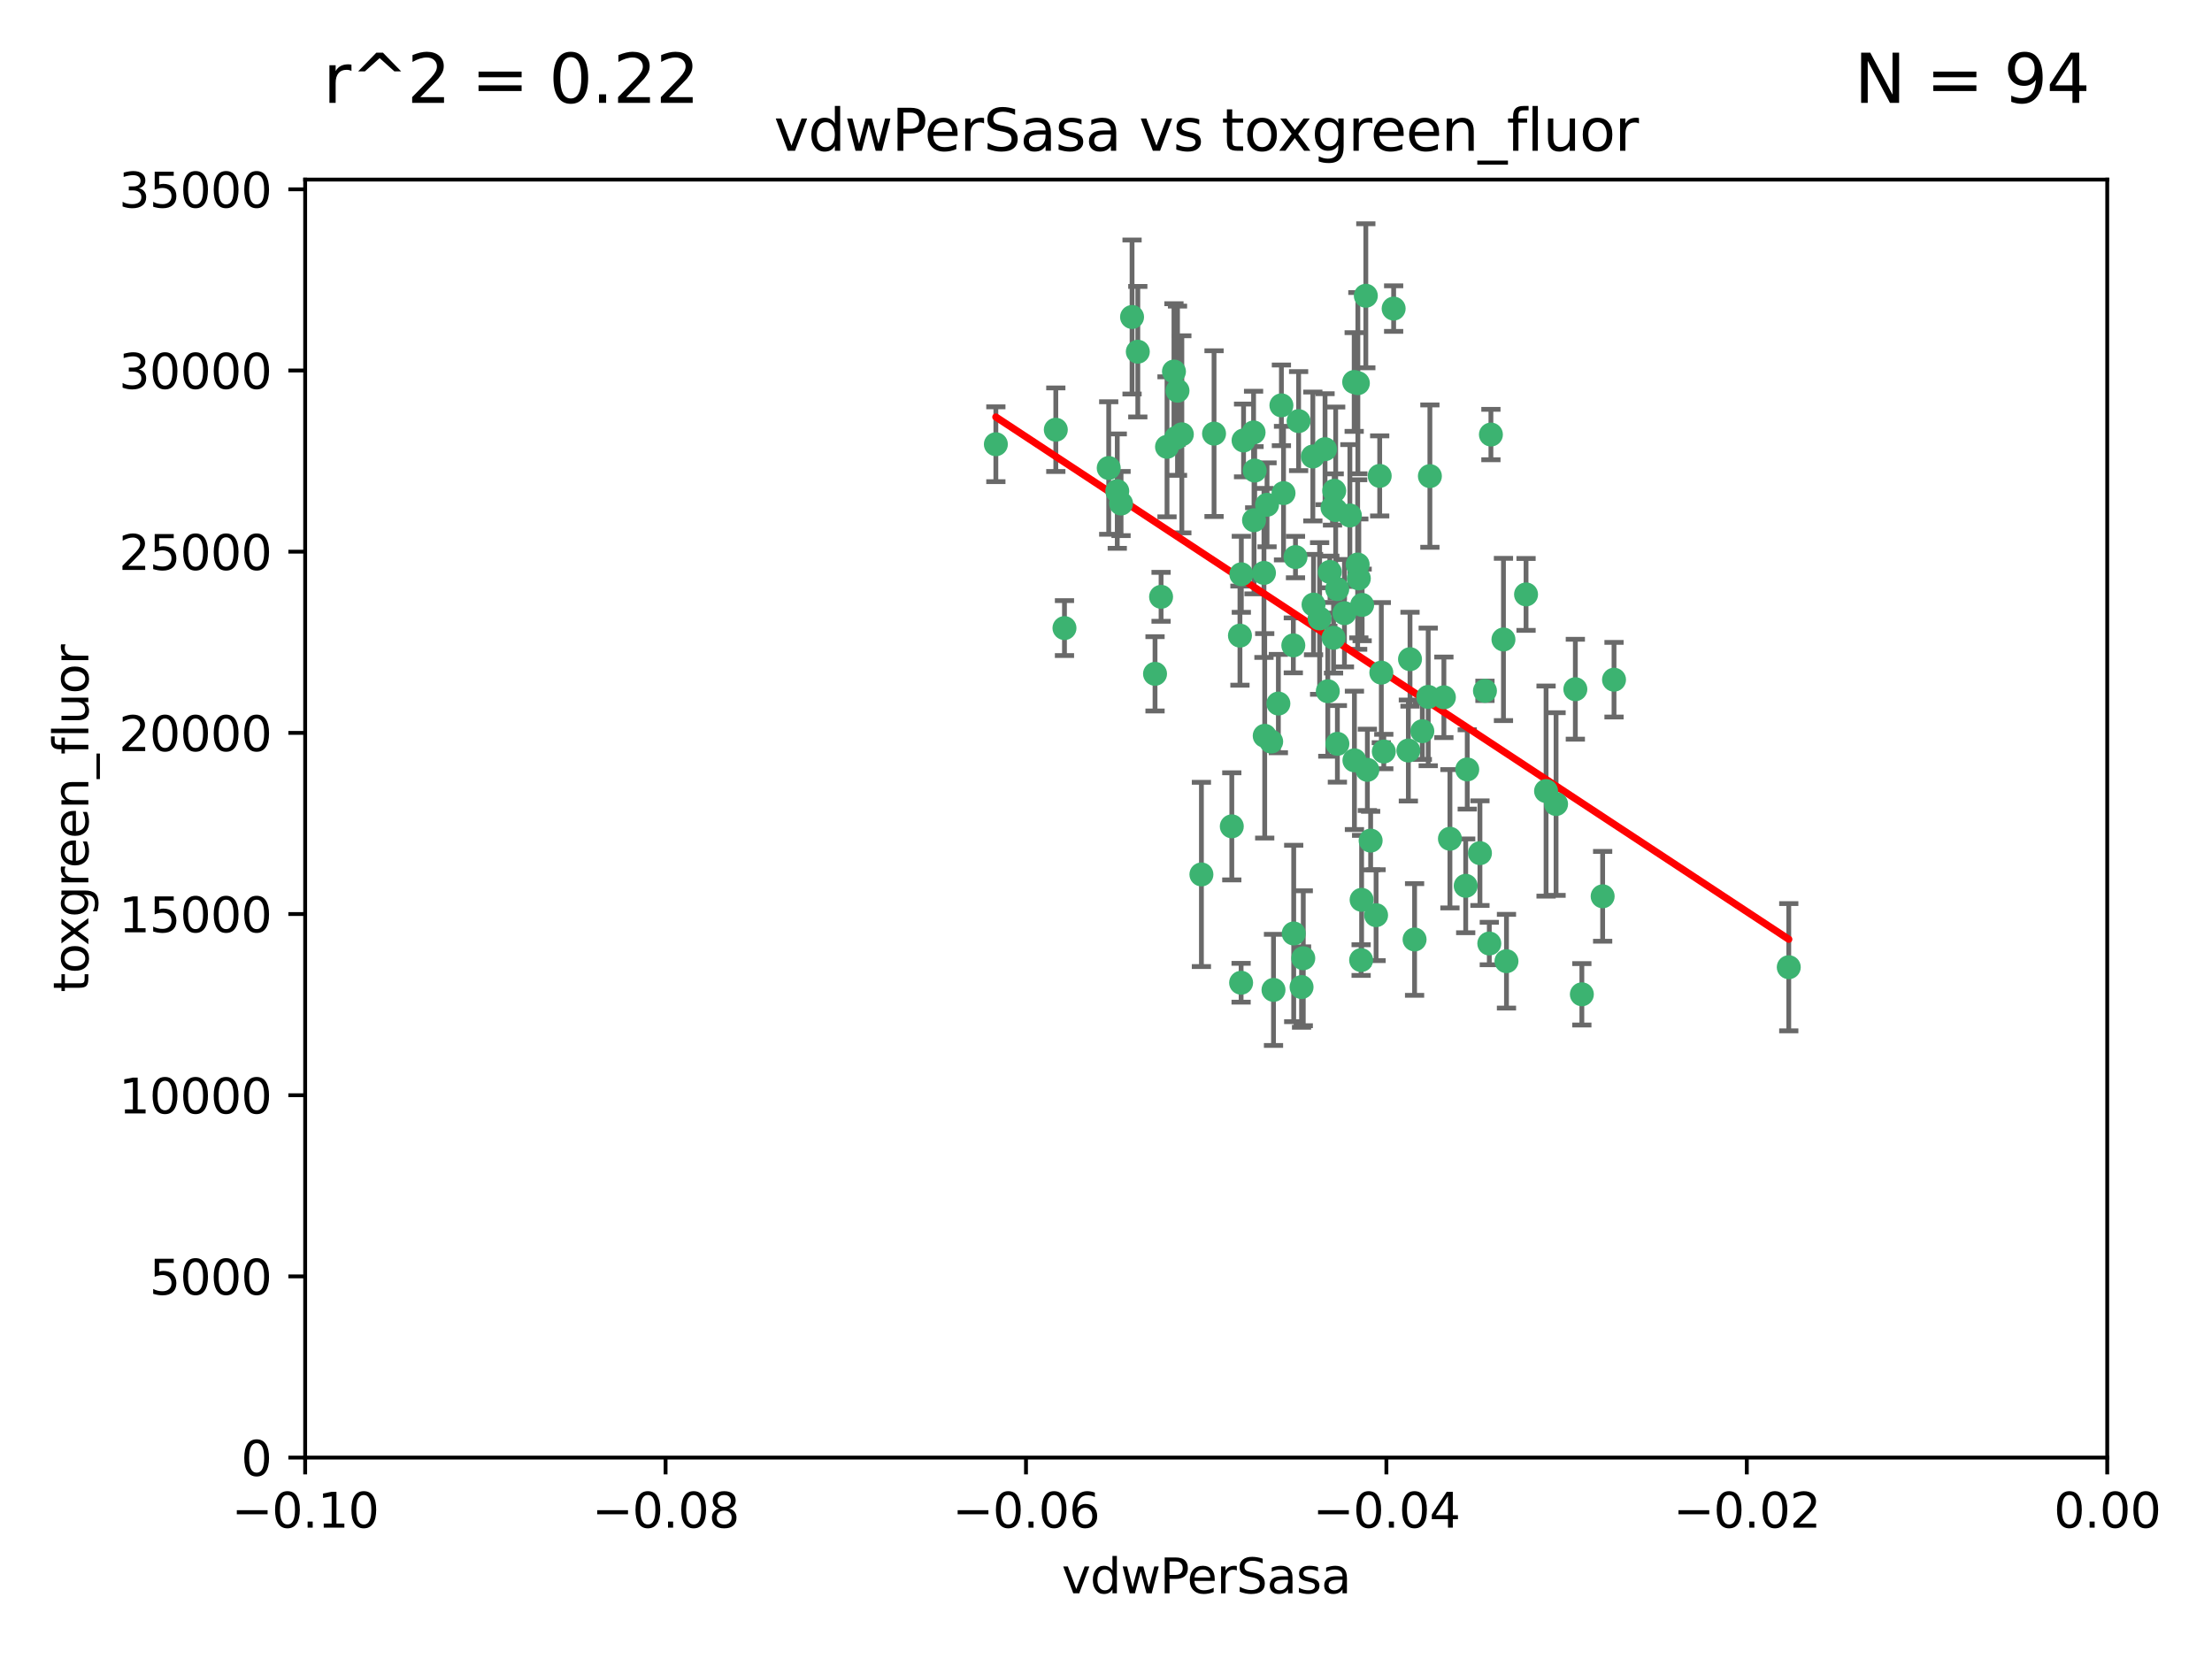 <?xml version="1.0" encoding="utf-8" standalone="no"?>
<!DOCTYPE svg PUBLIC "-//W3C//DTD SVG 1.1//EN"
  "http://www.w3.org/Graphics/SVG/1.1/DTD/svg11.dtd">
<svg xmlns:xlink="http://www.w3.org/1999/xlink" width="460.8pt" height="345.6pt" viewBox="0 0 460.8 345.6" xmlns="http://www.w3.org/2000/svg" version="1.1">
 <defs>
  <style type="text/css">*{stroke-linejoin: round; stroke-linecap: butt}</style>
 </defs>
 <g id="figure_1">
  <g id="patch_1">
   <path d="M 0 345.6 
L 460.8 345.6 
L 460.8 0 
L 0 0 
z
" style="fill: #ffffff"/>
  </g>
  <g id="axes_1">
   <g id="patch_2">
    <path d="M 63.571 303.64 
L 438.975 303.64 
L 438.975 37.411 
L 63.571 37.411 
z
" style="fill: #ffffff"/>
   </g>
   <g id="PathCollection_1">
    <defs>
     <path id="m859cb321ea" d="M 0 1.118 
C 0.297 1.118 0.581 1 0.791 0.791 
C 1 0.581 1.118 0.297 1.118 0 
C 1.118 -0.297 1 -0.581 0.791 -0.791 
C 0.581 -1 0.297 -1.118 0 -1.118 
C -0.297 -1.118 -0.581 -1 -0.791 -0.791 
C -1 -0.581 -1.118 -0.297 -1.118 0 
C -1.118 0.297 -1 0.581 -0.791 0.791 
C -0.581 1 -0.297 1.118 0 1.118 
z
" style="stroke: #3cb371"/>
    </defs>
    <g clip-path="url(#p702aec9ee2)">
     <use xlink:href="#m859cb321ea" x="263.947" y="105.159" style="fill: #3cb371; stroke: #3cb371"/>
     <use xlink:href="#m859cb321ea" x="261.374" y="98.026" style="fill: #3cb371; stroke: #3cb371"/>
     <use xlink:href="#m859cb321ea" x="273.49" y="95.094" style="fill: #3cb371; stroke: #3cb371"/>
     <use xlink:href="#m859cb321ea" x="219.944" y="89.516" style="fill: #3cb371; stroke: #3cb371"/>
     <use xlink:href="#m859cb321ea" x="282.1" y="79.578" style="fill: #3cb371; stroke: #3cb371"/>
     <use xlink:href="#m859cb321ea" x="269.875" y="116.045" style="fill: #3cb371; stroke: #3cb371"/>
     <use xlink:href="#m859cb321ea" x="270.525" y="87.725" style="fill: #3cb371; stroke: #3cb371"/>
     <use xlink:href="#m859cb321ea" x="267.381" y="102.727" style="fill: #3cb371; stroke: #3cb371"/>
     <use xlink:href="#m859cb321ea" x="237.026" y="73.266" style="fill: #3cb371; stroke: #3cb371"/>
     <use xlink:href="#m859cb321ea" x="274.902" y="128.839" style="fill: #3cb371; stroke: #3cb371"/>
     <use xlink:href="#m859cb321ea" x="277.025" y="119.146" style="fill: #3cb371; stroke: #3cb371"/>
     <use xlink:href="#m859cb321ea" x="286.663" y="190.648" style="fill: #3cb371; stroke: #3cb371"/>
     <use xlink:href="#m859cb321ea" x="245.295" y="81.394" style="fill: #3cb371; stroke: #3cb371"/>
     <use xlink:href="#m859cb321ea" x="293.731" y="137.321" style="fill: #3cb371; stroke: #3cb371"/>
     <use xlink:href="#m859cb321ea" x="263.463" y="153.285" style="fill: #3cb371; stroke: #3cb371"/>
     <use xlink:href="#m859cb321ea" x="282.152" y="158.394" style="fill: #3cb371; stroke: #3cb371"/>
     <use xlink:href="#m859cb321ea" x="259.057" y="91.754" style="fill: #3cb371; stroke: #3cb371"/>
     <use xlink:href="#m859cb321ea" x="273.633" y="125.947" style="fill: #3cb371; stroke: #3cb371"/>
     <use xlink:href="#m859cb321ea" x="235.827" y="66.033" style="fill: #3cb371; stroke: #3cb371"/>
     <use xlink:href="#m859cb321ea" x="246.2" y="90.475" style="fill: #3cb371; stroke: #3cb371"/>
     <use xlink:href="#m859cb321ea" x="264.81" y="154.483" style="fill: #3cb371; stroke: #3cb371"/>
     <use xlink:href="#m859cb321ea" x="281.206" y="107.386" style="fill: #3cb371; stroke: #3cb371"/>
     <use xlink:href="#m859cb321ea" x="282.825" y="117.601" style="fill: #3cb371; stroke: #3cb371"/>
     <use xlink:href="#m859cb321ea" x="266.309" y="146.564" style="fill: #3cb371; stroke: #3cb371"/>
     <use xlink:href="#m859cb321ea" x="277.941" y="102.24" style="fill: #3cb371; stroke: #3cb371"/>
     <use xlink:href="#m859cb321ea" x="258.59" y="119.635" style="fill: #3cb371; stroke: #3cb371"/>
     <use xlink:href="#m859cb321ea" x="282.869" y="79.819" style="fill: #3cb371; stroke: #3cb371"/>
     <use xlink:href="#m859cb321ea" x="241.873" y="124.329" style="fill: #3cb371; stroke: #3cb371"/>
     <use xlink:href="#m859cb321ea" x="278.572" y="122.72" style="fill: #3cb371; stroke: #3cb371"/>
     <use xlink:href="#m859cb321ea" x="269.503" y="194.458" style="fill: #3cb371; stroke: #3cb371"/>
     <use xlink:href="#m859cb321ea" x="269.423" y="134.443" style="fill: #3cb371; stroke: #3cb371"/>
     <use xlink:href="#m859cb321ea" x="261.143" y="90.084" style="fill: #3cb371; stroke: #3cb371"/>
     <use xlink:href="#m859cb321ea" x="243.112" y="93.08" style="fill: #3cb371; stroke: #3cb371"/>
     <use xlink:href="#m859cb321ea" x="278.602" y="154.954" style="fill: #3cb371; stroke: #3cb371"/>
     <use xlink:href="#m859cb321ea" x="233.536" y="104.896" style="fill: #3cb371; stroke: #3cb371"/>
     <use xlink:href="#m859cb321ea" x="288.27" y="156.559" style="fill: #3cb371; stroke: #3cb371"/>
     <use xlink:href="#m859cb321ea" x="293.388" y="156.348" style="fill: #3cb371; stroke: #3cb371"/>
     <use xlink:href="#m859cb321ea" x="277.586" y="105.756" style="fill: #3cb371; stroke: #3cb371"/>
     <use xlink:href="#m859cb321ea" x="230.966" y="97.498" style="fill: #3cb371; stroke: #3cb371"/>
     <use xlink:href="#m859cb321ea" x="207.456" y="92.545" style="fill: #3cb371; stroke: #3cb371"/>
     <use xlink:href="#m859cb321ea" x="309.343" y="143.916" style="fill: #3cb371; stroke: #3cb371"/>
     <use xlink:href="#m859cb321ea" x="252.908" y="90.332" style="fill: #3cb371; stroke: #3cb371"/>
     <use xlink:href="#m859cb321ea" x="283.547" y="200.005" style="fill: #3cb371; stroke: #3cb371"/>
     <use xlink:href="#m859cb321ea" x="221.75" y="130.84" style="fill: #3cb371; stroke: #3cb371"/>
     <use xlink:href="#m859cb321ea" x="265.294" y="206.213" style="fill: #3cb371; stroke: #3cb371"/>
     <use xlink:href="#m859cb321ea" x="271.497" y="199.62" style="fill: #3cb371; stroke: #3cb371"/>
     <use xlink:href="#m859cb321ea" x="245.009" y="91.225" style="fill: #3cb371; stroke: #3cb371"/>
     <use xlink:href="#m859cb321ea" x="261.237" y="108.373" style="fill: #3cb371; stroke: #3cb371"/>
     <use xlink:href="#m859cb321ea" x="240.614" y="140.37" style="fill: #3cb371; stroke: #3cb371"/>
     <use xlink:href="#m859cb321ea" x="284.849" y="160.372" style="fill: #3cb371; stroke: #3cb371"/>
     <use xlink:href="#m859cb321ea" x="297.524" y="145.178" style="fill: #3cb371; stroke: #3cb371"/>
     <use xlink:href="#m859cb321ea" x="283.76" y="126.015" style="fill: #3cb371; stroke: #3cb371"/>
     <use xlink:href="#m859cb321ea" x="244.558" y="77.397" style="fill: #3cb371; stroke: #3cb371"/>
     <use xlink:href="#m859cb321ea" x="276.03" y="93.572" style="fill: #3cb371; stroke: #3cb371"/>
     <use xlink:href="#m859cb321ea" x="232.747" y="102.308" style="fill: #3cb371; stroke: #3cb371"/>
     <use xlink:href="#m859cb321ea" x="296.296" y="152.32" style="fill: #3cb371; stroke: #3cb371"/>
     <use xlink:href="#m859cb321ea" x="280.072" y="127.738" style="fill: #3cb371; stroke: #3cb371"/>
     <use xlink:href="#m859cb321ea" x="300.789" y="145.262" style="fill: #3cb371; stroke: #3cb371"/>
     <use xlink:href="#m859cb321ea" x="283.648" y="187.448" style="fill: #3cb371; stroke: #3cb371"/>
     <use xlink:href="#m859cb321ea" x="287.754" y="140.122" style="fill: #3cb371; stroke: #3cb371"/>
     <use xlink:href="#m859cb321ea" x="271.138" y="205.621" style="fill: #3cb371; stroke: #3cb371"/>
     <use xlink:href="#m859cb321ea" x="297.873" y="99.184" style="fill: #3cb371; stroke: #3cb371"/>
     <use xlink:href="#m859cb321ea" x="284.527" y="61.614" style="fill: #3cb371; stroke: #3cb371"/>
     <use xlink:href="#m859cb321ea" x="278.246" y="106.253" style="fill: #3cb371; stroke: #3cb371"/>
     <use xlink:href="#m859cb321ea" x="266.94" y="84.44" style="fill: #3cb371; stroke: #3cb371"/>
     <use xlink:href="#m859cb321ea" x="258.305" y="132.411" style="fill: #3cb371; stroke: #3cb371"/>
     <use xlink:href="#m859cb321ea" x="287.416" y="99.14" style="fill: #3cb371; stroke: #3cb371"/>
     <use xlink:href="#m859cb321ea" x="283.068" y="120.494" style="fill: #3cb371; stroke: #3cb371"/>
     <use xlink:href="#m859cb321ea" x="258.546" y="204.723" style="fill: #3cb371; stroke: #3cb371"/>
     <use xlink:href="#m859cb321ea" x="276.606" y="143.999" style="fill: #3cb371; stroke: #3cb371"/>
     <use xlink:href="#m859cb321ea" x="250.276" y="182.16" style="fill: #3cb371; stroke: #3cb371"/>
     <use xlink:href="#m859cb321ea" x="256.606" y="172.143" style="fill: #3cb371; stroke: #3cb371"/>
     <use xlink:href="#m859cb321ea" x="313.198" y="133.213" style="fill: #3cb371; stroke: #3cb371"/>
     <use xlink:href="#m859cb321ea" x="310.584" y="90.523" style="fill: #3cb371; stroke: #3cb371"/>
     <use xlink:href="#m859cb321ea" x="305.654" y="160.289" style="fill: #3cb371; stroke: #3cb371"/>
     <use xlink:href="#m859cb321ea" x="310.249" y="196.552" style="fill: #3cb371; stroke: #3cb371"/>
     <use xlink:href="#m859cb321ea" x="263.306" y="119.349" style="fill: #3cb371; stroke: #3cb371"/>
     <use xlink:href="#m859cb321ea" x="308.3" y="177.728" style="fill: #3cb371; stroke: #3cb371"/>
     <use xlink:href="#m859cb321ea" x="294.683" y="195.709" style="fill: #3cb371; stroke: #3cb371"/>
     <use xlink:href="#m859cb321ea" x="302.048" y="174.728" style="fill: #3cb371; stroke: #3cb371"/>
     <use xlink:href="#m859cb321ea" x="290.322" y="64.285" style="fill: #3cb371; stroke: #3cb371"/>
     <use xlink:href="#m859cb321ea" x="336.23" y="141.593" style="fill: #3cb371; stroke: #3cb371"/>
     <use xlink:href="#m859cb321ea" x="285.529" y="175.112" style="fill: #3cb371; stroke: #3cb371"/>
     <use xlink:href="#m859cb321ea" x="329.53" y="207.131" style="fill: #3cb371; stroke: #3cb371"/>
     <use xlink:href="#m859cb321ea" x="277.804" y="132.858" style="fill: #3cb371; stroke: #3cb371"/>
     <use xlink:href="#m859cb321ea" x="322.074" y="164.794" style="fill: #3cb371; stroke: #3cb371"/>
     <use xlink:href="#m859cb321ea" x="328.173" y="143.576" style="fill: #3cb371; stroke: #3cb371"/>
     <use xlink:href="#m859cb321ea" x="313.826" y="200.236" style="fill: #3cb371; stroke: #3cb371"/>
     <use xlink:href="#m859cb321ea" x="333.861" y="186.718" style="fill: #3cb371; stroke: #3cb371"/>
     <use xlink:href="#m859cb321ea" x="324.157" y="167.495" style="fill: #3cb371; stroke: #3cb371"/>
     <use xlink:href="#m859cb321ea" x="317.903" y="123.828" style="fill: #3cb371; stroke: #3cb371"/>
     <use xlink:href="#m859cb321ea" x="372.634" y="201.488" style="fill: #3cb371; stroke: #3cb371"/>
     <use xlink:href="#m859cb321ea" x="305.333" y="184.534" style="fill: #3cb371; stroke: #3cb371"/>
    </g>
   </g>
   <g id="matplotlib.axis_1">
    <g id="xtick_1">
     <g id="line2d_1">
      <defs>
       <path id="ma7fb4988d3" d="M 0 0 
L 0 3.5 
" style="stroke: #000000; stroke-width: 0.8"/>
      </defs>
      <g>
       <use xlink:href="#ma7fb4988d3" x="63.571" y="303.64" style="stroke: #000000; stroke-width: 0.8"/>
      </g>
     </g>
     <g id="text_1">
      <!-- −0.10 -->
      <g transform="translate(48.249 318.238)scale(0.1 -0.1)">
       <defs>
        <path id="DejaVuSans-2212" d="M 678 2272 
L 4684 2272 
L 4684 1741 
L 678 1741 
L 678 2272 
z
" transform="scale(0.016)"/>
        <path id="DejaVuSans-30" d="M 2034 4250 
Q 1547 4250 1301 3770 
Q 1056 3291 1056 2328 
Q 1056 1369 1301 889 
Q 1547 409 2034 409 
Q 2525 409 2770 889 
Q 3016 1369 3016 2328 
Q 3016 3291 2770 3770 
Q 2525 4250 2034 4250 
z
M 2034 4750 
Q 2819 4750 3233 4129 
Q 3647 3509 3647 2328 
Q 3647 1150 3233 529 
Q 2819 -91 2034 -91 
Q 1250 -91 836 529 
Q 422 1150 422 2328 
Q 422 3509 836 4129 
Q 1250 4750 2034 4750 
z
" transform="scale(0.016)"/>
        <path id="DejaVuSans-2e" d="M 684 794 
L 1344 794 
L 1344 0 
L 684 0 
L 684 794 
z
" transform="scale(0.016)"/>
        <path id="DejaVuSans-31" d="M 794 531 
L 1825 531 
L 1825 4091 
L 703 3866 
L 703 4441 
L 1819 4666 
L 2450 4666 
L 2450 531 
L 3481 531 
L 3481 0 
L 794 0 
L 794 531 
z
" transform="scale(0.016)"/>
       </defs>
       <use xlink:href="#DejaVuSans-2212"/>
       <use xlink:href="#DejaVuSans-30" x="83.789"/>
       <use xlink:href="#DejaVuSans-2e" x="147.412"/>
       <use xlink:href="#DejaVuSans-31" x="179.199"/>
       <use xlink:href="#DejaVuSans-30" x="242.822"/>
      </g>
     </g>
    </g>
    <g id="xtick_2">
     <g id="line2d_2">
      <g>
       <use xlink:href="#ma7fb4988d3" x="138.652" y="303.64" style="stroke: #000000; stroke-width: 0.8"/>
      </g>
     </g>
     <g id="text_2">
      <!-- −0.08 -->
      <g transform="translate(123.329 318.238)scale(0.1 -0.1)">
       <defs>
        <path id="DejaVuSans-38" d="M 2034 2216 
Q 1584 2216 1326 1975 
Q 1069 1734 1069 1313 
Q 1069 891 1326 650 
Q 1584 409 2034 409 
Q 2484 409 2743 651 
Q 3003 894 3003 1313 
Q 3003 1734 2745 1975 
Q 2488 2216 2034 2216 
z
M 1403 2484 
Q 997 2584 770 2862 
Q 544 3141 544 3541 
Q 544 4100 942 4425 
Q 1341 4750 2034 4750 
Q 2731 4750 3128 4425 
Q 3525 4100 3525 3541 
Q 3525 3141 3298 2862 
Q 3072 2584 2669 2484 
Q 3125 2378 3379 2068 
Q 3634 1759 3634 1313 
Q 3634 634 3220 271 
Q 2806 -91 2034 -91 
Q 1263 -91 848 271 
Q 434 634 434 1313 
Q 434 1759 690 2068 
Q 947 2378 1403 2484 
z
M 1172 3481 
Q 1172 3119 1398 2916 
Q 1625 2713 2034 2713 
Q 2441 2713 2670 2916 
Q 2900 3119 2900 3481 
Q 2900 3844 2670 4047 
Q 2441 4250 2034 4250 
Q 1625 4250 1398 4047 
Q 1172 3844 1172 3481 
z
" transform="scale(0.016)"/>
       </defs>
       <use xlink:href="#DejaVuSans-2212"/>
       <use xlink:href="#DejaVuSans-30" x="83.789"/>
       <use xlink:href="#DejaVuSans-2e" x="147.412"/>
       <use xlink:href="#DejaVuSans-30" x="179.199"/>
       <use xlink:href="#DejaVuSans-38" x="242.822"/>
      </g>
     </g>
    </g>
    <g id="xtick_3">
     <g id="line2d_3">
      <g>
       <use xlink:href="#ma7fb4988d3" x="213.733" y="303.64" style="stroke: #000000; stroke-width: 0.8"/>
      </g>
     </g>
     <g id="text_3">
      <!-- −0.06 -->
      <g transform="translate(198.41 318.238)scale(0.1 -0.1)">
       <defs>
        <path id="DejaVuSans-36" d="M 2113 2584 
Q 1688 2584 1439 2293 
Q 1191 2003 1191 1497 
Q 1191 994 1439 701 
Q 1688 409 2113 409 
Q 2538 409 2786 701 
Q 3034 994 3034 1497 
Q 3034 2003 2786 2293 
Q 2538 2584 2113 2584 
z
M 3366 4563 
L 3366 3988 
Q 3128 4100 2886 4159 
Q 2644 4219 2406 4219 
Q 1781 4219 1451 3797 
Q 1122 3375 1075 2522 
Q 1259 2794 1537 2939 
Q 1816 3084 2150 3084 
Q 2853 3084 3261 2657 
Q 3669 2231 3669 1497 
Q 3669 778 3244 343 
Q 2819 -91 2113 -91 
Q 1303 -91 875 529 
Q 447 1150 447 2328 
Q 447 3434 972 4092 
Q 1497 4750 2381 4750 
Q 2619 4750 2861 4703 
Q 3103 4656 3366 4563 
z
" transform="scale(0.016)"/>
       </defs>
       <use xlink:href="#DejaVuSans-2212"/>
       <use xlink:href="#DejaVuSans-30" x="83.789"/>
       <use xlink:href="#DejaVuSans-2e" x="147.412"/>
       <use xlink:href="#DejaVuSans-30" x="179.199"/>
       <use xlink:href="#DejaVuSans-36" x="242.822"/>
      </g>
     </g>
    </g>
    <g id="xtick_4">
     <g id="line2d_4">
      <g>
       <use xlink:href="#ma7fb4988d3" x="288.813" y="303.64" style="stroke: #000000; stroke-width: 0.8"/>
      </g>
     </g>
     <g id="text_4">
      <!-- −0.04 -->
      <g transform="translate(273.491 318.238)scale(0.1 -0.1)">
       <defs>
        <path id="DejaVuSans-34" d="M 2419 4116 
L 825 1625 
L 2419 1625 
L 2419 4116 
z
M 2253 4666 
L 3047 4666 
L 3047 1625 
L 3713 1625 
L 3713 1100 
L 3047 1100 
L 3047 0 
L 2419 0 
L 2419 1100 
L 313 1100 
L 313 1709 
L 2253 4666 
z
" transform="scale(0.016)"/>
       </defs>
       <use xlink:href="#DejaVuSans-2212"/>
       <use xlink:href="#DejaVuSans-30" x="83.789"/>
       <use xlink:href="#DejaVuSans-2e" x="147.412"/>
       <use xlink:href="#DejaVuSans-30" x="179.199"/>
       <use xlink:href="#DejaVuSans-34" x="242.822"/>
      </g>
     </g>
    </g>
    <g id="xtick_5">
     <g id="line2d_5">
      <g>
       <use xlink:href="#ma7fb4988d3" x="363.894" y="303.64" style="stroke: #000000; stroke-width: 0.8"/>
      </g>
     </g>
     <g id="text_5">
      <!-- −0.02 -->
      <g transform="translate(348.572 318.238)scale(0.1 -0.1)">
       <defs>
        <path id="DejaVuSans-32" d="M 1228 531 
L 3431 531 
L 3431 0 
L 469 0 
L 469 531 
Q 828 903 1448 1529 
Q 2069 2156 2228 2338 
Q 2531 2678 2651 2914 
Q 2772 3150 2772 3378 
Q 2772 3750 2511 3984 
Q 2250 4219 1831 4219 
Q 1534 4219 1204 4116 
Q 875 4013 500 3803 
L 500 4441 
Q 881 4594 1212 4672 
Q 1544 4750 1819 4750 
Q 2544 4750 2975 4387 
Q 3406 4025 3406 3419 
Q 3406 3131 3298 2873 
Q 3191 2616 2906 2266 
Q 2828 2175 2409 1742 
Q 1991 1309 1228 531 
z
" transform="scale(0.016)"/>
       </defs>
       <use xlink:href="#DejaVuSans-2212"/>
       <use xlink:href="#DejaVuSans-30" x="83.789"/>
       <use xlink:href="#DejaVuSans-2e" x="147.412"/>
       <use xlink:href="#DejaVuSans-30" x="179.199"/>
       <use xlink:href="#DejaVuSans-32" x="242.822"/>
      </g>
     </g>
    </g>
    <g id="xtick_6">
     <g id="line2d_6">
      <g>
       <use xlink:href="#ma7fb4988d3" x="438.975" y="303.64" style="stroke: #000000; stroke-width: 0.8"/>
      </g>
     </g>
     <g id="text_6">
      <!-- 0.00 -->
      <g transform="translate(427.842 318.238)scale(0.1 -0.1)">
       <use xlink:href="#DejaVuSans-30"/>
       <use xlink:href="#DejaVuSans-2e" x="63.623"/>
       <use xlink:href="#DejaVuSans-30" x="95.41"/>
       <use xlink:href="#DejaVuSans-30" x="159.033"/>
      </g>
     </g>
    </g>
    <g id="text_7">
     <!-- vdwPerSasa -->
     <g transform="translate(221.178 331.917)scale(0.1 -0.1)">
      <defs>
       <path id="DejaVuSans-76" d="M 191 3500 
L 800 3500 
L 1894 563 
L 2988 3500 
L 3597 3500 
L 2284 0 
L 1503 0 
L 191 3500 
z
" transform="scale(0.016)"/>
       <path id="DejaVuSans-64" d="M 2906 2969 
L 2906 4863 
L 3481 4863 
L 3481 0 
L 2906 0 
L 2906 525 
Q 2725 213 2448 61 
Q 2172 -91 1784 -91 
Q 1150 -91 751 415 
Q 353 922 353 1747 
Q 353 2572 751 3078 
Q 1150 3584 1784 3584 
Q 2172 3584 2448 3432 
Q 2725 3281 2906 2969 
z
M 947 1747 
Q 947 1113 1208 752 
Q 1469 391 1925 391 
Q 2381 391 2643 752 
Q 2906 1113 2906 1747 
Q 2906 2381 2643 2742 
Q 2381 3103 1925 3103 
Q 1469 3103 1208 2742 
Q 947 2381 947 1747 
z
" transform="scale(0.016)"/>
       <path id="DejaVuSans-77" d="M 269 3500 
L 844 3500 
L 1563 769 
L 2278 3500 
L 2956 3500 
L 3675 769 
L 4391 3500 
L 4966 3500 
L 4050 0 
L 3372 0 
L 2619 2869 
L 1863 0 
L 1184 0 
L 269 3500 
z
" transform="scale(0.016)"/>
       <path id="DejaVuSans-50" d="M 1259 4147 
L 1259 2394 
L 2053 2394 
Q 2494 2394 2734 2622 
Q 2975 2850 2975 3272 
Q 2975 3691 2734 3919 
Q 2494 4147 2053 4147 
L 1259 4147 
z
M 628 4666 
L 2053 4666 
Q 2838 4666 3239 4311 
Q 3641 3956 3641 3272 
Q 3641 2581 3239 2228 
Q 2838 1875 2053 1875 
L 1259 1875 
L 1259 0 
L 628 0 
L 628 4666 
z
" transform="scale(0.016)"/>
       <path id="DejaVuSans-65" d="M 3597 1894 
L 3597 1613 
L 953 1613 
Q 991 1019 1311 708 
Q 1631 397 2203 397 
Q 2534 397 2845 478 
Q 3156 559 3463 722 
L 3463 178 
Q 3153 47 2828 -22 
Q 2503 -91 2169 -91 
Q 1331 -91 842 396 
Q 353 884 353 1716 
Q 353 2575 817 3079 
Q 1281 3584 2069 3584 
Q 2775 3584 3186 3129 
Q 3597 2675 3597 1894 
z
M 3022 2063 
Q 3016 2534 2758 2815 
Q 2500 3097 2075 3097 
Q 1594 3097 1305 2825 
Q 1016 2553 972 2059 
L 3022 2063 
z
" transform="scale(0.016)"/>
       <path id="DejaVuSans-72" d="M 2631 2963 
Q 2534 3019 2420 3045 
Q 2306 3072 2169 3072 
Q 1681 3072 1420 2755 
Q 1159 2438 1159 1844 
L 1159 0 
L 581 0 
L 581 3500 
L 1159 3500 
L 1159 2956 
Q 1341 3275 1631 3429 
Q 1922 3584 2338 3584 
Q 2397 3584 2469 3576 
Q 2541 3569 2628 3553 
L 2631 2963 
z
" transform="scale(0.016)"/>
       <path id="DejaVuSans-53" d="M 3425 4513 
L 3425 3897 
Q 3066 4069 2747 4153 
Q 2428 4238 2131 4238 
Q 1616 4238 1336 4038 
Q 1056 3838 1056 3469 
Q 1056 3159 1242 3001 
Q 1428 2844 1947 2747 
L 2328 2669 
Q 3034 2534 3370 2195 
Q 3706 1856 3706 1288 
Q 3706 609 3251 259 
Q 2797 -91 1919 -91 
Q 1588 -91 1214 -16 
Q 841 59 441 206 
L 441 856 
Q 825 641 1194 531 
Q 1563 422 1919 422 
Q 2459 422 2753 634 
Q 3047 847 3047 1241 
Q 3047 1584 2836 1778 
Q 2625 1972 2144 2069 
L 1759 2144 
Q 1053 2284 737 2584 
Q 422 2884 422 3419 
Q 422 4038 858 4394 
Q 1294 4750 2059 4750 
Q 2388 4750 2728 4690 
Q 3069 4631 3425 4513 
z
" transform="scale(0.016)"/>
       <path id="DejaVuSans-61" d="M 2194 1759 
Q 1497 1759 1228 1600 
Q 959 1441 959 1056 
Q 959 750 1161 570 
Q 1363 391 1709 391 
Q 2188 391 2477 730 
Q 2766 1069 2766 1631 
L 2766 1759 
L 2194 1759 
z
M 3341 1997 
L 3341 0 
L 2766 0 
L 2766 531 
Q 2569 213 2275 61 
Q 1981 -91 1556 -91 
Q 1019 -91 701 211 
Q 384 513 384 1019 
Q 384 1609 779 1909 
Q 1175 2209 1959 2209 
L 2766 2209 
L 2766 2266 
Q 2766 2663 2505 2880 
Q 2244 3097 1772 3097 
Q 1472 3097 1187 3025 
Q 903 2953 641 2809 
L 641 3341 
Q 956 3463 1253 3523 
Q 1550 3584 1831 3584 
Q 2591 3584 2966 3190 
Q 3341 2797 3341 1997 
z
" transform="scale(0.016)"/>
       <path id="DejaVuSans-73" d="M 2834 3397 
L 2834 2853 
Q 2591 2978 2328 3040 
Q 2066 3103 1784 3103 
Q 1356 3103 1142 2972 
Q 928 2841 928 2578 
Q 928 2378 1081 2264 
Q 1234 2150 1697 2047 
L 1894 2003 
Q 2506 1872 2764 1633 
Q 3022 1394 3022 966 
Q 3022 478 2636 193 
Q 2250 -91 1575 -91 
Q 1294 -91 989 -36 
Q 684 19 347 128 
L 347 722 
Q 666 556 975 473 
Q 1284 391 1588 391 
Q 1994 391 2212 530 
Q 2431 669 2431 922 
Q 2431 1156 2273 1281 
Q 2116 1406 1581 1522 
L 1381 1569 
Q 847 1681 609 1914 
Q 372 2147 372 2553 
Q 372 3047 722 3315 
Q 1072 3584 1716 3584 
Q 2034 3584 2315 3537 
Q 2597 3491 2834 3397 
z
" transform="scale(0.016)"/>
      </defs>
      <use xlink:href="#DejaVuSans-76"/>
      <use xlink:href="#DejaVuSans-64" x="59.18"/>
      <use xlink:href="#DejaVuSans-77" x="122.656"/>
      <use xlink:href="#DejaVuSans-50" x="204.443"/>
      <use xlink:href="#DejaVuSans-65" x="261.121"/>
      <use xlink:href="#DejaVuSans-72" x="322.645"/>
      <use xlink:href="#DejaVuSans-53" x="363.758"/>
      <use xlink:href="#DejaVuSans-61" x="427.234"/>
      <use xlink:href="#DejaVuSans-73" x="488.514"/>
      <use xlink:href="#DejaVuSans-61" x="540.613"/>
     </g>
    </g>
   </g>
   <g id="matplotlib.axis_2">
    <g id="ytick_1">
     <g id="line2d_7">
      <defs>
       <path id="m63509c796d" d="M 0 0 
L -3.5 0 
" style="stroke: #000000; stroke-width: 0.8"/>
      </defs>
      <g>
       <use xlink:href="#m63509c796d" x="63.571" y="303.64" style="stroke: #000000; stroke-width: 0.8"/>
      </g>
     </g>
     <g id="text_8">
      <!-- 0 -->
      <g transform="translate(50.209 307.439)scale(0.1 -0.1)">
       <use xlink:href="#DejaVuSans-30"/>
      </g>
     </g>
    </g>
    <g id="ytick_2">
     <g id="line2d_8">
      <g>
       <use xlink:href="#m63509c796d" x="63.571" y="265.897" style="stroke: #000000; stroke-width: 0.8"/>
      </g>
     </g>
     <g id="text_9">
      <!-- 5000 -->
      <g transform="translate(31.121 269.696)scale(0.1 -0.1)">
       <defs>
        <path id="DejaVuSans-35" d="M 691 4666 
L 3169 4666 
L 3169 4134 
L 1269 4134 
L 1269 2991 
Q 1406 3038 1543 3061 
Q 1681 3084 1819 3084 
Q 2600 3084 3056 2656 
Q 3513 2228 3513 1497 
Q 3513 744 3044 326 
Q 2575 -91 1722 -91 
Q 1428 -91 1123 -41 
Q 819 9 494 109 
L 494 744 
Q 775 591 1075 516 
Q 1375 441 1709 441 
Q 2250 441 2565 725 
Q 2881 1009 2881 1497 
Q 2881 1984 2565 2268 
Q 2250 2553 1709 2553 
Q 1456 2553 1204 2497 
Q 953 2441 691 2322 
L 691 4666 
z
" transform="scale(0.016)"/>
       </defs>
       <use xlink:href="#DejaVuSans-35"/>
       <use xlink:href="#DejaVuSans-30" x="63.623"/>
       <use xlink:href="#DejaVuSans-30" x="127.246"/>
       <use xlink:href="#DejaVuSans-30" x="190.869"/>
      </g>
     </g>
    </g>
    <g id="ytick_3">
     <g id="line2d_9">
      <g>
       <use xlink:href="#m63509c796d" x="63.571" y="228.154" style="stroke: #000000; stroke-width: 0.8"/>
      </g>
     </g>
     <g id="text_10">
      <!-- 10000 -->
      <g transform="translate(24.759 231.953)scale(0.1 -0.1)">
       <use xlink:href="#DejaVuSans-31"/>
       <use xlink:href="#DejaVuSans-30" x="63.623"/>
       <use xlink:href="#DejaVuSans-30" x="127.246"/>
       <use xlink:href="#DejaVuSans-30" x="190.869"/>
       <use xlink:href="#DejaVuSans-30" x="254.492"/>
      </g>
     </g>
    </g>
    <g id="ytick_4">
     <g id="line2d_10">
      <g>
       <use xlink:href="#m63509c796d" x="63.571" y="190.411" style="stroke: #000000; stroke-width: 0.8"/>
      </g>
     </g>
     <g id="text_11">
      <!-- 15000 -->
      <g transform="translate(24.759 194.21)scale(0.1 -0.1)">
       <use xlink:href="#DejaVuSans-31"/>
       <use xlink:href="#DejaVuSans-35" x="63.623"/>
       <use xlink:href="#DejaVuSans-30" x="127.246"/>
       <use xlink:href="#DejaVuSans-30" x="190.869"/>
       <use xlink:href="#DejaVuSans-30" x="254.492"/>
      </g>
     </g>
    </g>
    <g id="ytick_5">
     <g id="line2d_11">
      <g>
       <use xlink:href="#m63509c796d" x="63.571" y="152.668" style="stroke: #000000; stroke-width: 0.8"/>
      </g>
     </g>
     <g id="text_12">
      <!-- 20000 -->
      <g transform="translate(24.759 156.467)scale(0.1 -0.1)">
       <use xlink:href="#DejaVuSans-32"/>
       <use xlink:href="#DejaVuSans-30" x="63.623"/>
       <use xlink:href="#DejaVuSans-30" x="127.246"/>
       <use xlink:href="#DejaVuSans-30" x="190.869"/>
       <use xlink:href="#DejaVuSans-30" x="254.492"/>
      </g>
     </g>
    </g>
    <g id="ytick_6">
     <g id="line2d_12">
      <g>
       <use xlink:href="#m63509c796d" x="63.571" y="114.925" style="stroke: #000000; stroke-width: 0.8"/>
      </g>
     </g>
     <g id="text_13">
      <!-- 25000 -->
      <g transform="translate(24.759 118.724)scale(0.1 -0.1)">
       <use xlink:href="#DejaVuSans-32"/>
       <use xlink:href="#DejaVuSans-35" x="63.623"/>
       <use xlink:href="#DejaVuSans-30" x="127.246"/>
       <use xlink:href="#DejaVuSans-30" x="190.869"/>
       <use xlink:href="#DejaVuSans-30" x="254.492"/>
      </g>
     </g>
    </g>
    <g id="ytick_7">
     <g id="line2d_13">
      <g>
       <use xlink:href="#m63509c796d" x="63.571" y="77.181" style="stroke: #000000; stroke-width: 0.8"/>
      </g>
     </g>
     <g id="text_14">
      <!-- 30000 -->
      <g transform="translate(24.759 80.981)scale(0.1 -0.1)">
       <defs>
        <path id="DejaVuSans-33" d="M 2597 2516 
Q 3050 2419 3304 2112 
Q 3559 1806 3559 1356 
Q 3559 666 3084 287 
Q 2609 -91 1734 -91 
Q 1441 -91 1130 -33 
Q 819 25 488 141 
L 488 750 
Q 750 597 1062 519 
Q 1375 441 1716 441 
Q 2309 441 2620 675 
Q 2931 909 2931 1356 
Q 2931 1769 2642 2001 
Q 2353 2234 1838 2234 
L 1294 2234 
L 1294 2753 
L 1863 2753 
Q 2328 2753 2575 2939 
Q 2822 3125 2822 3475 
Q 2822 3834 2567 4026 
Q 2313 4219 1838 4219 
Q 1578 4219 1281 4162 
Q 984 4106 628 3988 
L 628 4550 
Q 988 4650 1302 4700 
Q 1616 4750 1894 4750 
Q 2613 4750 3031 4423 
Q 3450 4097 3450 3541 
Q 3450 3153 3228 2886 
Q 3006 2619 2597 2516 
z
" transform="scale(0.016)"/>
       </defs>
       <use xlink:href="#DejaVuSans-33"/>
       <use xlink:href="#DejaVuSans-30" x="63.623"/>
       <use xlink:href="#DejaVuSans-30" x="127.246"/>
       <use xlink:href="#DejaVuSans-30" x="190.869"/>
       <use xlink:href="#DejaVuSans-30" x="254.492"/>
      </g>
     </g>
    </g>
    <g id="ytick_8">
     <g id="line2d_14">
      <g>
       <use xlink:href="#m63509c796d" x="63.571" y="39.438" style="stroke: #000000; stroke-width: 0.8"/>
      </g>
     </g>
     <g id="text_15">
      <!-- 35000 -->
      <g transform="translate(24.759 43.238)scale(0.1 -0.1)">
       <use xlink:href="#DejaVuSans-33"/>
       <use xlink:href="#DejaVuSans-35" x="63.623"/>
       <use xlink:href="#DejaVuSans-30" x="127.246"/>
       <use xlink:href="#DejaVuSans-30" x="190.869"/>
       <use xlink:href="#DejaVuSans-30" x="254.492"/>
      </g>
     </g>
    </g>
    <g id="text_16">
     <!-- toxgreen_fluor -->
     <g transform="translate(18.401 206.72)rotate(-90)scale(0.1 -0.1)">
      <defs>
       <path id="DejaVuSans-74" d="M 1172 4494 
L 1172 3500 
L 2356 3500 
L 2356 3053 
L 1172 3053 
L 1172 1153 
Q 1172 725 1289 603 
Q 1406 481 1766 481 
L 2356 481 
L 2356 0 
L 1766 0 
Q 1100 0 847 248 
Q 594 497 594 1153 
L 594 3053 
L 172 3053 
L 172 3500 
L 594 3500 
L 594 4494 
L 1172 4494 
z
" transform="scale(0.016)"/>
       <path id="DejaVuSans-6f" d="M 1959 3097 
Q 1497 3097 1228 2736 
Q 959 2375 959 1747 
Q 959 1119 1226 758 
Q 1494 397 1959 397 
Q 2419 397 2687 759 
Q 2956 1122 2956 1747 
Q 2956 2369 2687 2733 
Q 2419 3097 1959 3097 
z
M 1959 3584 
Q 2709 3584 3137 3096 
Q 3566 2609 3566 1747 
Q 3566 888 3137 398 
Q 2709 -91 1959 -91 
Q 1206 -91 779 398 
Q 353 888 353 1747 
Q 353 2609 779 3096 
Q 1206 3584 1959 3584 
z
" transform="scale(0.016)"/>
       <path id="DejaVuSans-78" d="M 3513 3500 
L 2247 1797 
L 3578 0 
L 2900 0 
L 1881 1375 
L 863 0 
L 184 0 
L 1544 1831 
L 300 3500 
L 978 3500 
L 1906 2253 
L 2834 3500 
L 3513 3500 
z
" transform="scale(0.016)"/>
       <path id="DejaVuSans-67" d="M 2906 1791 
Q 2906 2416 2648 2759 
Q 2391 3103 1925 3103 
Q 1463 3103 1205 2759 
Q 947 2416 947 1791 
Q 947 1169 1205 825 
Q 1463 481 1925 481 
Q 2391 481 2648 825 
Q 2906 1169 2906 1791 
z
M 3481 434 
Q 3481 -459 3084 -895 
Q 2688 -1331 1869 -1331 
Q 1566 -1331 1297 -1286 
Q 1028 -1241 775 -1147 
L 775 -588 
Q 1028 -725 1275 -790 
Q 1522 -856 1778 -856 
Q 2344 -856 2625 -561 
Q 2906 -266 2906 331 
L 2906 616 
Q 2728 306 2450 153 
Q 2172 0 1784 0 
Q 1141 0 747 490 
Q 353 981 353 1791 
Q 353 2603 747 3093 
Q 1141 3584 1784 3584 
Q 2172 3584 2450 3431 
Q 2728 3278 2906 2969 
L 2906 3500 
L 3481 3500 
L 3481 434 
z
" transform="scale(0.016)"/>
       <path id="DejaVuSans-6e" d="M 3513 2113 
L 3513 0 
L 2938 0 
L 2938 2094 
Q 2938 2591 2744 2837 
Q 2550 3084 2163 3084 
Q 1697 3084 1428 2787 
Q 1159 2491 1159 1978 
L 1159 0 
L 581 0 
L 581 3500 
L 1159 3500 
L 1159 2956 
Q 1366 3272 1645 3428 
Q 1925 3584 2291 3584 
Q 2894 3584 3203 3211 
Q 3513 2838 3513 2113 
z
" transform="scale(0.016)"/>
       <path id="DejaVuSans-5f" d="M 3263 -1063 
L 3263 -1509 
L -63 -1509 
L -63 -1063 
L 3263 -1063 
z
" transform="scale(0.016)"/>
       <path id="DejaVuSans-66" d="M 2375 4863 
L 2375 4384 
L 1825 4384 
Q 1516 4384 1395 4259 
Q 1275 4134 1275 3809 
L 1275 3500 
L 2222 3500 
L 2222 3053 
L 1275 3053 
L 1275 0 
L 697 0 
L 697 3053 
L 147 3053 
L 147 3500 
L 697 3500 
L 697 3744 
Q 697 4328 969 4595 
Q 1241 4863 1831 4863 
L 2375 4863 
z
" transform="scale(0.016)"/>
       <path id="DejaVuSans-6c" d="M 603 4863 
L 1178 4863 
L 1178 0 
L 603 0 
L 603 4863 
z
" transform="scale(0.016)"/>
       <path id="DejaVuSans-75" d="M 544 1381 
L 544 3500 
L 1119 3500 
L 1119 1403 
Q 1119 906 1312 657 
Q 1506 409 1894 409 
Q 2359 409 2629 706 
Q 2900 1003 2900 1516 
L 2900 3500 
L 3475 3500 
L 3475 0 
L 2900 0 
L 2900 538 
Q 2691 219 2414 64 
Q 2138 -91 1772 -91 
Q 1169 -91 856 284 
Q 544 659 544 1381 
z
M 1991 3584 
L 1991 3584 
z
" transform="scale(0.016)"/>
      </defs>
      <use xlink:href="#DejaVuSans-74"/>
      <use xlink:href="#DejaVuSans-6f" x="39.209"/>
      <use xlink:href="#DejaVuSans-78" x="97.266"/>
      <use xlink:href="#DejaVuSans-67" x="156.445"/>
      <use xlink:href="#DejaVuSans-72" x="219.922"/>
      <use xlink:href="#DejaVuSans-65" x="258.785"/>
      <use xlink:href="#DejaVuSans-65" x="320.309"/>
      <use xlink:href="#DejaVuSans-6e" x="381.832"/>
      <use xlink:href="#DejaVuSans-5f" x="445.211"/>
      <use xlink:href="#DejaVuSans-66" x="495.211"/>
      <use xlink:href="#DejaVuSans-6c" x="530.416"/>
      <use xlink:href="#DejaVuSans-75" x="558.199"/>
      <use xlink:href="#DejaVuSans-6f" x="621.578"/>
      <use xlink:href="#DejaVuSans-72" x="682.76"/>
     </g>
    </g>
   </g>
   <g id="LineCollection_1">
    <path d="M 263.947 113.901 
L 263.947 96.418 
" clip-path="url(#p702aec9ee2)" style="fill: none; stroke: #696969"/>
    <path d="M 261.374 105.772 
L 261.374 90.281 
" clip-path="url(#p702aec9ee2)" style="fill: none; stroke: #696969"/>
    <path d="M 273.49 108.514 
L 273.49 81.675 
" clip-path="url(#p702aec9ee2)" style="fill: none; stroke: #696969"/>
    <path d="M 219.944 98.217 
L 219.944 80.815 
" clip-path="url(#p702aec9ee2)" style="fill: none; stroke: #696969"/>
    <path d="M 282.1 89.863 
L 282.1 69.294 
" clip-path="url(#p702aec9ee2)" style="fill: none; stroke: #696969"/>
    <path d="M 269.875 120.361 
L 269.875 111.729 
" clip-path="url(#p702aec9ee2)" style="fill: none; stroke: #696969"/>
    <path d="M 270.525 98.04 
L 270.525 77.41 
" clip-path="url(#p702aec9ee2)" style="fill: none; stroke: #696969"/>
    <path d="M 267.381 116.638 
L 267.381 88.815 
" clip-path="url(#p702aec9ee2)" style="fill: none; stroke: #696969"/>
    <path d="M 237.026 86.861 
L 237.026 59.671 
" clip-path="url(#p702aec9ee2)" style="fill: none; stroke: #696969"/>
    <path d="M 274.902 144.637 
L 274.902 113.041 
" clip-path="url(#p702aec9ee2)" style="fill: none; stroke: #696969"/>
    <path d="M 277.025 122.449 
L 277.025 115.842 
" clip-path="url(#p702aec9ee2)" style="fill: none; stroke: #696969"/>
    <path d="M 286.663 200.118 
L 286.663 181.177 
" clip-path="url(#p702aec9ee2)" style="fill: none; stroke: #696969"/>
    <path d="M 245.295 99.017 
L 245.295 63.771 
" clip-path="url(#p702aec9ee2)" style="fill: none; stroke: #696969"/>
    <path d="M 293.731 147.102 
L 293.731 127.541 
" clip-path="url(#p702aec9ee2)" style="fill: none; stroke: #696969"/>
    <path d="M 263.463 174.582 
L 263.463 131.988 
" clip-path="url(#p702aec9ee2)" style="fill: none; stroke: #696969"/>
    <path d="M 282.152 172.807 
L 282.152 143.981 
" clip-path="url(#p702aec9ee2)" style="fill: none; stroke: #696969"/>
    <path d="M 259.057 99.334 
L 259.057 84.174 
" clip-path="url(#p702aec9ee2)" style="fill: none; stroke: #696969"/>
    <path d="M 273.633 136.397 
L 273.633 115.497 
" clip-path="url(#p702aec9ee2)" style="fill: none; stroke: #696969"/>
    <path d="M 235.827 82.076 
L 235.827 49.99 
" clip-path="url(#p702aec9ee2)" style="fill: none; stroke: #696969"/>
    <path d="M 246.2 111.003 
L 246.2 69.947 
" clip-path="url(#p702aec9ee2)" style="fill: none; stroke: #696969"/>
    <path d="M 264.81 155.048 
L 264.81 153.918 
" clip-path="url(#p702aec9ee2)" style="fill: none; stroke: #696969"/>
    <path d="M 281.206 122.155 
L 281.206 92.617 
" clip-path="url(#p702aec9ee2)" style="fill: none; stroke: #696969"/>
    <path d="M 282.825 135.26 
L 282.825 99.941 
" clip-path="url(#p702aec9ee2)" style="fill: none; stroke: #696969"/>
    <path d="M 266.309 156.807 
L 266.309 136.321 
" clip-path="url(#p702aec9ee2)" style="fill: none; stroke: #696969"/>
    <path d="M 277.941 105.772 
L 277.941 98.709 
" clip-path="url(#p702aec9ee2)" style="fill: none; stroke: #696969"/>
    <path d="M 258.59 127.554 
L 258.59 111.717 
" clip-path="url(#p702aec9ee2)" style="fill: none; stroke: #696969"/>
    <path d="M 282.869 98.693 
L 282.869 60.945 
" clip-path="url(#p702aec9ee2)" style="fill: none; stroke: #696969"/>
    <path d="M 241.873 129.426 
L 241.873 119.231 
" clip-path="url(#p702aec9ee2)" style="fill: none; stroke: #696969"/>
    <path d="M 278.572 124.514 
L 278.572 120.926 
" clip-path="url(#p702aec9ee2)" style="fill: none; stroke: #696969"/>
    <path d="M 269.503 212.834 
L 269.503 176.082 
" clip-path="url(#p702aec9ee2)" style="fill: none; stroke: #696969"/>
    <path d="M 269.423 140.163 
L 269.423 128.724 
" clip-path="url(#p702aec9ee2)" style="fill: none; stroke: #696969"/>
    <path d="M 261.143 98.668 
L 261.143 81.501 
" clip-path="url(#p702aec9ee2)" style="fill: none; stroke: #696969"/>
    <path d="M 243.112 107.664 
L 243.112 78.496 
" clip-path="url(#p702aec9ee2)" style="fill: none; stroke: #696969"/>
    <path d="M 278.602 162.929 
L 278.602 146.979 
" clip-path="url(#p702aec9ee2)" style="fill: none; stroke: #696969"/>
    <path d="M 233.536 111.578 
L 233.536 98.214 
" clip-path="url(#p702aec9ee2)" style="fill: none; stroke: #696969"/>
    <path d="M 288.27 160.147 
L 288.27 152.97 
" clip-path="url(#p702aec9ee2)" style="fill: none; stroke: #696969"/>
    <path d="M 293.388 166.868 
L 293.388 145.829 
" clip-path="url(#p702aec9ee2)" style="fill: none; stroke: #696969"/>
    <path d="M 277.586 109.392 
L 277.586 102.12 
" clip-path="url(#p702aec9ee2)" style="fill: none; stroke: #696969"/>
    <path d="M 230.966 111.302 
L 230.966 83.693 
" clip-path="url(#p702aec9ee2)" style="fill: none; stroke: #696969"/>
    <path d="M 207.456 100.341 
L 207.456 84.749 
" clip-path="url(#p702aec9ee2)" style="fill: none; stroke: #696969"/>
    <path d="M 309.343 145.941 
L 309.343 141.891 
" clip-path="url(#p702aec9ee2)" style="fill: none; stroke: #696969"/>
    <path d="M 252.908 107.592 
L 252.908 73.071 
" clip-path="url(#p702aec9ee2)" style="fill: none; stroke: #696969"/>
    <path d="M 283.547 203.204 
L 283.547 196.806 
" clip-path="url(#p702aec9ee2)" style="fill: none; stroke: #696969"/>
    <path d="M 221.75 136.561 
L 221.75 125.12 
" clip-path="url(#p702aec9ee2)" style="fill: none; stroke: #696969"/>
    <path d="M 265.294 217.788 
L 265.294 194.637 
" clip-path="url(#p702aec9ee2)" style="fill: none; stroke: #696969"/>
    <path d="M 271.497 213.675 
L 271.497 185.565 
" clip-path="url(#p702aec9ee2)" style="fill: none; stroke: #696969"/>
    <path d="M 245.009 92.542 
L 245.009 89.908 
" clip-path="url(#p702aec9ee2)" style="fill: none; stroke: #696969"/>
    <path d="M 261.237 123.707 
L 261.237 93.039 
" clip-path="url(#p702aec9ee2)" style="fill: none; stroke: #696969"/>
    <path d="M 240.614 148.106 
L 240.614 132.634 
" clip-path="url(#p702aec9ee2)" style="fill: none; stroke: #696969"/>
    <path d="M 284.849 168.839 
L 284.849 151.905 
" clip-path="url(#p702aec9ee2)" style="fill: none; stroke: #696969"/>
    <path d="M 297.524 159.513 
L 297.524 130.843 
" clip-path="url(#p702aec9ee2)" style="fill: none; stroke: #696969"/>
    <path d="M 283.76 133.474 
L 283.76 118.555 
" clip-path="url(#p702aec9ee2)" style="fill: none; stroke: #696969"/>
    <path d="M 244.558 91.524 
L 244.558 63.27 
" clip-path="url(#p702aec9ee2)" style="fill: none; stroke: #696969"/>
    <path d="M 276.03 105.129 
L 276.03 82.016 
" clip-path="url(#p702aec9ee2)" style="fill: none; stroke: #696969"/>
    <path d="M 232.747 114.22 
L 232.747 90.397 
" clip-path="url(#p702aec9ee2)" style="fill: none; stroke: #696969"/>
    <path d="M 296.296 158.197 
L 296.296 146.442 
" clip-path="url(#p702aec9ee2)" style="fill: none; stroke: #696969"/>
    <path d="M 280.072 138.926 
L 280.072 116.549 
" clip-path="url(#p702aec9ee2)" style="fill: none; stroke: #696969"/>
    <path d="M 300.789 153.647 
L 300.789 136.877 
" clip-path="url(#p702aec9ee2)" style="fill: none; stroke: #696969"/>
    <path d="M 283.648 200.874 
L 283.648 174.022 
" clip-path="url(#p702aec9ee2)" style="fill: none; stroke: #696969"/>
    <path d="M 287.754 154.719 
L 287.754 125.526 
" clip-path="url(#p702aec9ee2)" style="fill: none; stroke: #696969"/>
    <path d="M 271.138 214 
L 271.138 197.242 
" clip-path="url(#p702aec9ee2)" style="fill: none; stroke: #696969"/>
    <path d="M 297.873 114.01 
L 297.873 84.357 
" clip-path="url(#p702aec9ee2)" style="fill: none; stroke: #696969"/>
    <path d="M 284.527 76.614 
L 284.527 46.614 
" clip-path="url(#p702aec9ee2)" style="fill: none; stroke: #696969"/>
    <path d="M 278.246 127.715 
L 278.246 84.791 
" clip-path="url(#p702aec9ee2)" style="fill: none; stroke: #696969"/>
    <path d="M 266.94 92.843 
L 266.94 76.037 
" clip-path="url(#p702aec9ee2)" style="fill: none; stroke: #696969"/>
    <path d="M 258.305 142.738 
L 258.305 122.084 
" clip-path="url(#p702aec9ee2)" style="fill: none; stroke: #696969"/>
    <path d="M 287.416 107.483 
L 287.416 90.798 
" clip-path="url(#p702aec9ee2)" style="fill: none; stroke: #696969"/>
    <path d="M 283.068 132.879 
L 283.068 108.108 
" clip-path="url(#p702aec9ee2)" style="fill: none; stroke: #696969"/>
    <path d="M 258.546 208.763 
L 258.546 200.682 
" clip-path="url(#p702aec9ee2)" style="fill: none; stroke: #696969"/>
    <path d="M 276.606 157.537 
L 276.606 130.461 
" clip-path="url(#p702aec9ee2)" style="fill: none; stroke: #696969"/>
    <path d="M 250.276 201.352 
L 250.276 162.968 
" clip-path="url(#p702aec9ee2)" style="fill: none; stroke: #696969"/>
    <path d="M 256.606 183.299 
L 256.606 160.986 
" clip-path="url(#p702aec9ee2)" style="fill: none; stroke: #696969"/>
    <path d="M 313.198 150.11 
L 313.198 116.316 
" clip-path="url(#p702aec9ee2)" style="fill: none; stroke: #696969"/>
    <path d="M 310.584 95.772 
L 310.584 85.274 
" clip-path="url(#p702aec9ee2)" style="fill: none; stroke: #696969"/>
    <path d="M 305.654 168.551 
L 305.654 152.026 
" clip-path="url(#p702aec9ee2)" style="fill: none; stroke: #696969"/>
    <path d="M 310.249 200.974 
L 310.249 192.13 
" clip-path="url(#p702aec9ee2)" style="fill: none; stroke: #696969"/>
    <path d="M 263.306 136.952 
L 263.306 101.746 
" clip-path="url(#p702aec9ee2)" style="fill: none; stroke: #696969"/>
    <path d="M 308.3 188.626 
L 308.3 166.829 
" clip-path="url(#p702aec9ee2)" style="fill: none; stroke: #696969"/>
    <path d="M 294.683 207.343 
L 294.683 184.076 
" clip-path="url(#p702aec9ee2)" style="fill: none; stroke: #696969"/>
    <path d="M 302.048 189.135 
L 302.048 160.322 
" clip-path="url(#p702aec9ee2)" style="fill: none; stroke: #696969"/>
    <path d="M 290.322 69.03 
L 290.322 59.54 
" clip-path="url(#p702aec9ee2)" style="fill: none; stroke: #696969"/>
    <path d="M 336.23 149.363 
L 336.23 133.823 
" clip-path="url(#p702aec9ee2)" style="fill: none; stroke: #696969"/>
    <path d="M 285.529 181.212 
L 285.529 169.013 
" clip-path="url(#p702aec9ee2)" style="fill: none; stroke: #696969"/>
    <path d="M 329.53 213.527 
L 329.53 200.736 
" clip-path="url(#p702aec9ee2)" style="fill: none; stroke: #696969"/>
    <path d="M 277.804 140.21 
L 277.804 125.507 
" clip-path="url(#p702aec9ee2)" style="fill: none; stroke: #696969"/>
    <path d="M 322.074 186.68 
L 322.074 142.908 
" clip-path="url(#p702aec9ee2)" style="fill: none; stroke: #696969"/>
    <path d="M 328.173 153.98 
L 328.173 133.171 
" clip-path="url(#p702aec9ee2)" style="fill: none; stroke: #696969"/>
    <path d="M 313.826 209.997 
L 313.826 190.475 
" clip-path="url(#p702aec9ee2)" style="fill: none; stroke: #696969"/>
    <path d="M 333.861 196.071 
L 333.861 177.365 
" clip-path="url(#p702aec9ee2)" style="fill: none; stroke: #696969"/>
    <path d="M 324.157 186.519 
L 324.157 148.47 
" clip-path="url(#p702aec9ee2)" style="fill: none; stroke: #696969"/>
    <path d="M 317.903 131.314 
L 317.903 116.343 
" clip-path="url(#p702aec9ee2)" style="fill: none; stroke: #696969"/>
    <path d="M 372.634 214.744 
L 372.634 188.233 
" clip-path="url(#p702aec9ee2)" style="fill: none; stroke: #696969"/>
    <path d="M 305.333 194.3 
L 305.333 174.769 
" clip-path="url(#p702aec9ee2)" style="fill: none; stroke: #696969"/>
   </g>
   <g id="line2d_15">
    <defs>
     <path id="m2faafdff32" d="M 2 0 
L -2 -0 
" style="stroke: #696969"/>
    </defs>
    <g clip-path="url(#p702aec9ee2)">
     <use xlink:href="#m2faafdff32" x="263.947" y="113.901" style="fill: #696969; stroke: #696969"/>
     <use xlink:href="#m2faafdff32" x="261.374" y="105.772" style="fill: #696969; stroke: #696969"/>
     <use xlink:href="#m2faafdff32" x="273.49" y="108.514" style="fill: #696969; stroke: #696969"/>
     <use xlink:href="#m2faafdff32" x="219.944" y="98.217" style="fill: #696969; stroke: #696969"/>
     <use xlink:href="#m2faafdff32" x="282.1" y="89.863" style="fill: #696969; stroke: #696969"/>
     <use xlink:href="#m2faafdff32" x="269.875" y="120.361" style="fill: #696969; stroke: #696969"/>
     <use xlink:href="#m2faafdff32" x="270.525" y="98.04" style="fill: #696969; stroke: #696969"/>
     <use xlink:href="#m2faafdff32" x="267.381" y="116.638" style="fill: #696969; stroke: #696969"/>
     <use xlink:href="#m2faafdff32" x="237.026" y="86.861" style="fill: #696969; stroke: #696969"/>
     <use xlink:href="#m2faafdff32" x="274.902" y="144.637" style="fill: #696969; stroke: #696969"/>
     <use xlink:href="#m2faafdff32" x="277.025" y="122.449" style="fill: #696969; stroke: #696969"/>
     <use xlink:href="#m2faafdff32" x="286.663" y="200.118" style="fill: #696969; stroke: #696969"/>
     <use xlink:href="#m2faafdff32" x="245.295" y="99.017" style="fill: #696969; stroke: #696969"/>
     <use xlink:href="#m2faafdff32" x="293.731" y="147.102" style="fill: #696969; stroke: #696969"/>
     <use xlink:href="#m2faafdff32" x="263.463" y="174.582" style="fill: #696969; stroke: #696969"/>
     <use xlink:href="#m2faafdff32" x="282.152" y="172.807" style="fill: #696969; stroke: #696969"/>
     <use xlink:href="#m2faafdff32" x="259.057" y="99.334" style="fill: #696969; stroke: #696969"/>
     <use xlink:href="#m2faafdff32" x="273.633" y="136.397" style="fill: #696969; stroke: #696969"/>
     <use xlink:href="#m2faafdff32" x="235.827" y="82.076" style="fill: #696969; stroke: #696969"/>
     <use xlink:href="#m2faafdff32" x="246.2" y="111.003" style="fill: #696969; stroke: #696969"/>
     <use xlink:href="#m2faafdff32" x="264.81" y="155.048" style="fill: #696969; stroke: #696969"/>
     <use xlink:href="#m2faafdff32" x="281.206" y="122.155" style="fill: #696969; stroke: #696969"/>
     <use xlink:href="#m2faafdff32" x="282.825" y="135.26" style="fill: #696969; stroke: #696969"/>
     <use xlink:href="#m2faafdff32" x="266.309" y="156.807" style="fill: #696969; stroke: #696969"/>
     <use xlink:href="#m2faafdff32" x="277.941" y="105.772" style="fill: #696969; stroke: #696969"/>
     <use xlink:href="#m2faafdff32" x="258.59" y="127.554" style="fill: #696969; stroke: #696969"/>
     <use xlink:href="#m2faafdff32" x="282.869" y="98.693" style="fill: #696969; stroke: #696969"/>
     <use xlink:href="#m2faafdff32" x="241.873" y="129.426" style="fill: #696969; stroke: #696969"/>
     <use xlink:href="#m2faafdff32" x="278.572" y="124.514" style="fill: #696969; stroke: #696969"/>
     <use xlink:href="#m2faafdff32" x="269.503" y="212.834" style="fill: #696969; stroke: #696969"/>
     <use xlink:href="#m2faafdff32" x="269.423" y="140.163" style="fill: #696969; stroke: #696969"/>
     <use xlink:href="#m2faafdff32" x="261.143" y="98.668" style="fill: #696969; stroke: #696969"/>
     <use xlink:href="#m2faafdff32" x="243.112" y="107.664" style="fill: #696969; stroke: #696969"/>
     <use xlink:href="#m2faafdff32" x="278.602" y="162.929" style="fill: #696969; stroke: #696969"/>
     <use xlink:href="#m2faafdff32" x="233.536" y="111.578" style="fill: #696969; stroke: #696969"/>
     <use xlink:href="#m2faafdff32" x="288.27" y="160.147" style="fill: #696969; stroke: #696969"/>
     <use xlink:href="#m2faafdff32" x="293.388" y="166.868" style="fill: #696969; stroke: #696969"/>
     <use xlink:href="#m2faafdff32" x="277.586" y="109.392" style="fill: #696969; stroke: #696969"/>
     <use xlink:href="#m2faafdff32" x="230.966" y="111.302" style="fill: #696969; stroke: #696969"/>
     <use xlink:href="#m2faafdff32" x="207.456" y="100.341" style="fill: #696969; stroke: #696969"/>
     <use xlink:href="#m2faafdff32" x="309.343" y="145.941" style="fill: #696969; stroke: #696969"/>
     <use xlink:href="#m2faafdff32" x="252.908" y="107.592" style="fill: #696969; stroke: #696969"/>
     <use xlink:href="#m2faafdff32" x="283.547" y="203.204" style="fill: #696969; stroke: #696969"/>
     <use xlink:href="#m2faafdff32" x="221.75" y="136.561" style="fill: #696969; stroke: #696969"/>
     <use xlink:href="#m2faafdff32" x="265.294" y="217.788" style="fill: #696969; stroke: #696969"/>
     <use xlink:href="#m2faafdff32" x="271.497" y="213.675" style="fill: #696969; stroke: #696969"/>
     <use xlink:href="#m2faafdff32" x="245.009" y="92.542" style="fill: #696969; stroke: #696969"/>
     <use xlink:href="#m2faafdff32" x="261.237" y="123.707" style="fill: #696969; stroke: #696969"/>
     <use xlink:href="#m2faafdff32" x="240.614" y="148.106" style="fill: #696969; stroke: #696969"/>
     <use xlink:href="#m2faafdff32" x="284.849" y="168.839" style="fill: #696969; stroke: #696969"/>
     <use xlink:href="#m2faafdff32" x="297.524" y="159.513" style="fill: #696969; stroke: #696969"/>
     <use xlink:href="#m2faafdff32" x="283.76" y="133.474" style="fill: #696969; stroke: #696969"/>
     <use xlink:href="#m2faafdff32" x="244.558" y="91.524" style="fill: #696969; stroke: #696969"/>
     <use xlink:href="#m2faafdff32" x="276.03" y="105.129" style="fill: #696969; stroke: #696969"/>
     <use xlink:href="#m2faafdff32" x="232.747" y="114.22" style="fill: #696969; stroke: #696969"/>
     <use xlink:href="#m2faafdff32" x="296.296" y="158.197" style="fill: #696969; stroke: #696969"/>
     <use xlink:href="#m2faafdff32" x="280.072" y="138.926" style="fill: #696969; stroke: #696969"/>
     <use xlink:href="#m2faafdff32" x="300.789" y="153.647" style="fill: #696969; stroke: #696969"/>
     <use xlink:href="#m2faafdff32" x="283.648" y="200.874" style="fill: #696969; stroke: #696969"/>
     <use xlink:href="#m2faafdff32" x="287.754" y="154.719" style="fill: #696969; stroke: #696969"/>
     <use xlink:href="#m2faafdff32" x="271.138" y="214" style="fill: #696969; stroke: #696969"/>
     <use xlink:href="#m2faafdff32" x="297.873" y="114.01" style="fill: #696969; stroke: #696969"/>
     <use xlink:href="#m2faafdff32" x="284.527" y="76.614" style="fill: #696969; stroke: #696969"/>
     <use xlink:href="#m2faafdff32" x="278.246" y="127.715" style="fill: #696969; stroke: #696969"/>
     <use xlink:href="#m2faafdff32" x="266.94" y="92.843" style="fill: #696969; stroke: #696969"/>
     <use xlink:href="#m2faafdff32" x="258.305" y="142.738" style="fill: #696969; stroke: #696969"/>
     <use xlink:href="#m2faafdff32" x="287.416" y="107.483" style="fill: #696969; stroke: #696969"/>
     <use xlink:href="#m2faafdff32" x="283.068" y="132.879" style="fill: #696969; stroke: #696969"/>
     <use xlink:href="#m2faafdff32" x="258.546" y="208.763" style="fill: #696969; stroke: #696969"/>
     <use xlink:href="#m2faafdff32" x="276.606" y="157.537" style="fill: #696969; stroke: #696969"/>
     <use xlink:href="#m2faafdff32" x="250.276" y="201.352" style="fill: #696969; stroke: #696969"/>
     <use xlink:href="#m2faafdff32" x="256.606" y="183.299" style="fill: #696969; stroke: #696969"/>
     <use xlink:href="#m2faafdff32" x="313.198" y="150.11" style="fill: #696969; stroke: #696969"/>
     <use xlink:href="#m2faafdff32" x="310.584" y="95.772" style="fill: #696969; stroke: #696969"/>
     <use xlink:href="#m2faafdff32" x="305.654" y="168.551" style="fill: #696969; stroke: #696969"/>
     <use xlink:href="#m2faafdff32" x="310.249" y="200.974" style="fill: #696969; stroke: #696969"/>
     <use xlink:href="#m2faafdff32" x="263.306" y="136.952" style="fill: #696969; stroke: #696969"/>
     <use xlink:href="#m2faafdff32" x="308.3" y="188.626" style="fill: #696969; stroke: #696969"/>
     <use xlink:href="#m2faafdff32" x="294.683" y="207.343" style="fill: #696969; stroke: #696969"/>
     <use xlink:href="#m2faafdff32" x="302.048" y="189.135" style="fill: #696969; stroke: #696969"/>
     <use xlink:href="#m2faafdff32" x="290.322" y="69.03" style="fill: #696969; stroke: #696969"/>
     <use xlink:href="#m2faafdff32" x="336.23" y="149.363" style="fill: #696969; stroke: #696969"/>
     <use xlink:href="#m2faafdff32" x="285.529" y="181.212" style="fill: #696969; stroke: #696969"/>
     <use xlink:href="#m2faafdff32" x="329.53" y="213.527" style="fill: #696969; stroke: #696969"/>
     <use xlink:href="#m2faafdff32" x="277.804" y="140.21" style="fill: #696969; stroke: #696969"/>
     <use xlink:href="#m2faafdff32" x="322.074" y="186.68" style="fill: #696969; stroke: #696969"/>
     <use xlink:href="#m2faafdff32" x="328.173" y="153.98" style="fill: #696969; stroke: #696969"/>
     <use xlink:href="#m2faafdff32" x="313.826" y="209.997" style="fill: #696969; stroke: #696969"/>
     <use xlink:href="#m2faafdff32" x="333.861" y="196.071" style="fill: #696969; stroke: #696969"/>
     <use xlink:href="#m2faafdff32" x="324.157" y="186.519" style="fill: #696969; stroke: #696969"/>
     <use xlink:href="#m2faafdff32" x="317.903" y="131.314" style="fill: #696969; stroke: #696969"/>
     <use xlink:href="#m2faafdff32" x="372.634" y="214.744" style="fill: #696969; stroke: #696969"/>
     <use xlink:href="#m2faafdff32" x="305.333" y="194.3" style="fill: #696969; stroke: #696969"/>
    </g>
   </g>
   <g id="line2d_16">
    <g clip-path="url(#p702aec9ee2)">
     <use xlink:href="#m2faafdff32" x="263.947" y="96.418" style="fill: #696969; stroke: #696969"/>
     <use xlink:href="#m2faafdff32" x="261.374" y="90.281" style="fill: #696969; stroke: #696969"/>
     <use xlink:href="#m2faafdff32" x="273.49" y="81.675" style="fill: #696969; stroke: #696969"/>
     <use xlink:href="#m2faafdff32" x="219.944" y="80.815" style="fill: #696969; stroke: #696969"/>
     <use xlink:href="#m2faafdff32" x="282.1" y="69.294" style="fill: #696969; stroke: #696969"/>
     <use xlink:href="#m2faafdff32" x="269.875" y="111.729" style="fill: #696969; stroke: #696969"/>
     <use xlink:href="#m2faafdff32" x="270.525" y="77.41" style="fill: #696969; stroke: #696969"/>
     <use xlink:href="#m2faafdff32" x="267.381" y="88.815" style="fill: #696969; stroke: #696969"/>
     <use xlink:href="#m2faafdff32" x="237.026" y="59.671" style="fill: #696969; stroke: #696969"/>
     <use xlink:href="#m2faafdff32" x="274.902" y="113.041" style="fill: #696969; stroke: #696969"/>
     <use xlink:href="#m2faafdff32" x="277.025" y="115.842" style="fill: #696969; stroke: #696969"/>
     <use xlink:href="#m2faafdff32" x="286.663" y="181.177" style="fill: #696969; stroke: #696969"/>
     <use xlink:href="#m2faafdff32" x="245.295" y="63.771" style="fill: #696969; stroke: #696969"/>
     <use xlink:href="#m2faafdff32" x="293.731" y="127.541" style="fill: #696969; stroke: #696969"/>
     <use xlink:href="#m2faafdff32" x="263.463" y="131.988" style="fill: #696969; stroke: #696969"/>
     <use xlink:href="#m2faafdff32" x="282.152" y="143.981" style="fill: #696969; stroke: #696969"/>
     <use xlink:href="#m2faafdff32" x="259.057" y="84.174" style="fill: #696969; stroke: #696969"/>
     <use xlink:href="#m2faafdff32" x="273.633" y="115.497" style="fill: #696969; stroke: #696969"/>
     <use xlink:href="#m2faafdff32" x="235.827" y="49.99" style="fill: #696969; stroke: #696969"/>
     <use xlink:href="#m2faafdff32" x="246.2" y="69.947" style="fill: #696969; stroke: #696969"/>
     <use xlink:href="#m2faafdff32" x="264.81" y="153.918" style="fill: #696969; stroke: #696969"/>
     <use xlink:href="#m2faafdff32" x="281.206" y="92.617" style="fill: #696969; stroke: #696969"/>
     <use xlink:href="#m2faafdff32" x="282.825" y="99.941" style="fill: #696969; stroke: #696969"/>
     <use xlink:href="#m2faafdff32" x="266.309" y="136.321" style="fill: #696969; stroke: #696969"/>
     <use xlink:href="#m2faafdff32" x="277.941" y="98.709" style="fill: #696969; stroke: #696969"/>
     <use xlink:href="#m2faafdff32" x="258.59" y="111.717" style="fill: #696969; stroke: #696969"/>
     <use xlink:href="#m2faafdff32" x="282.869" y="60.945" style="fill: #696969; stroke: #696969"/>
     <use xlink:href="#m2faafdff32" x="241.873" y="119.231" style="fill: #696969; stroke: #696969"/>
     <use xlink:href="#m2faafdff32" x="278.572" y="120.926" style="fill: #696969; stroke: #696969"/>
     <use xlink:href="#m2faafdff32" x="269.503" y="176.082" style="fill: #696969; stroke: #696969"/>
     <use xlink:href="#m2faafdff32" x="269.423" y="128.724" style="fill: #696969; stroke: #696969"/>
     <use xlink:href="#m2faafdff32" x="261.143" y="81.501" style="fill: #696969; stroke: #696969"/>
     <use xlink:href="#m2faafdff32" x="243.112" y="78.496" style="fill: #696969; stroke: #696969"/>
     <use xlink:href="#m2faafdff32" x="278.602" y="146.979" style="fill: #696969; stroke: #696969"/>
     <use xlink:href="#m2faafdff32" x="233.536" y="98.214" style="fill: #696969; stroke: #696969"/>
     <use xlink:href="#m2faafdff32" x="288.27" y="152.97" style="fill: #696969; stroke: #696969"/>
     <use xlink:href="#m2faafdff32" x="293.388" y="145.829" style="fill: #696969; stroke: #696969"/>
     <use xlink:href="#m2faafdff32" x="277.586" y="102.12" style="fill: #696969; stroke: #696969"/>
     <use xlink:href="#m2faafdff32" x="230.966" y="83.693" style="fill: #696969; stroke: #696969"/>
     <use xlink:href="#m2faafdff32" x="207.456" y="84.749" style="fill: #696969; stroke: #696969"/>
     <use xlink:href="#m2faafdff32" x="309.343" y="141.891" style="fill: #696969; stroke: #696969"/>
     <use xlink:href="#m2faafdff32" x="252.908" y="73.071" style="fill: #696969; stroke: #696969"/>
     <use xlink:href="#m2faafdff32" x="283.547" y="196.806" style="fill: #696969; stroke: #696969"/>
     <use xlink:href="#m2faafdff32" x="221.75" y="125.12" style="fill: #696969; stroke: #696969"/>
     <use xlink:href="#m2faafdff32" x="265.294" y="194.637" style="fill: #696969; stroke: #696969"/>
     <use xlink:href="#m2faafdff32" x="271.497" y="185.565" style="fill: #696969; stroke: #696969"/>
     <use xlink:href="#m2faafdff32" x="245.009" y="89.908" style="fill: #696969; stroke: #696969"/>
     <use xlink:href="#m2faafdff32" x="261.237" y="93.039" style="fill: #696969; stroke: #696969"/>
     <use xlink:href="#m2faafdff32" x="240.614" y="132.634" style="fill: #696969; stroke: #696969"/>
     <use xlink:href="#m2faafdff32" x="284.849" y="151.905" style="fill: #696969; stroke: #696969"/>
     <use xlink:href="#m2faafdff32" x="297.524" y="130.843" style="fill: #696969; stroke: #696969"/>
     <use xlink:href="#m2faafdff32" x="283.76" y="118.555" style="fill: #696969; stroke: #696969"/>
     <use xlink:href="#m2faafdff32" x="244.558" y="63.27" style="fill: #696969; stroke: #696969"/>
     <use xlink:href="#m2faafdff32" x="276.03" y="82.016" style="fill: #696969; stroke: #696969"/>
     <use xlink:href="#m2faafdff32" x="232.747" y="90.397" style="fill: #696969; stroke: #696969"/>
     <use xlink:href="#m2faafdff32" x="296.296" y="146.442" style="fill: #696969; stroke: #696969"/>
     <use xlink:href="#m2faafdff32" x="280.072" y="116.549" style="fill: #696969; stroke: #696969"/>
     <use xlink:href="#m2faafdff32" x="300.789" y="136.877" style="fill: #696969; stroke: #696969"/>
     <use xlink:href="#m2faafdff32" x="283.648" y="174.022" style="fill: #696969; stroke: #696969"/>
     <use xlink:href="#m2faafdff32" x="287.754" y="125.526" style="fill: #696969; stroke: #696969"/>
     <use xlink:href="#m2faafdff32" x="271.138" y="197.242" style="fill: #696969; stroke: #696969"/>
     <use xlink:href="#m2faafdff32" x="297.873" y="84.357" style="fill: #696969; stroke: #696969"/>
     <use xlink:href="#m2faafdff32" x="284.527" y="46.614" style="fill: #696969; stroke: #696969"/>
     <use xlink:href="#m2faafdff32" x="278.246" y="84.791" style="fill: #696969; stroke: #696969"/>
     <use xlink:href="#m2faafdff32" x="266.94" y="76.037" style="fill: #696969; stroke: #696969"/>
     <use xlink:href="#m2faafdff32" x="258.305" y="122.084" style="fill: #696969; stroke: #696969"/>
     <use xlink:href="#m2faafdff32" x="287.416" y="90.798" style="fill: #696969; stroke: #696969"/>
     <use xlink:href="#m2faafdff32" x="283.068" y="108.108" style="fill: #696969; stroke: #696969"/>
     <use xlink:href="#m2faafdff32" x="258.546" y="200.682" style="fill: #696969; stroke: #696969"/>
     <use xlink:href="#m2faafdff32" x="276.606" y="130.461" style="fill: #696969; stroke: #696969"/>
     <use xlink:href="#m2faafdff32" x="250.276" y="162.968" style="fill: #696969; stroke: #696969"/>
     <use xlink:href="#m2faafdff32" x="256.606" y="160.986" style="fill: #696969; stroke: #696969"/>
     <use xlink:href="#m2faafdff32" x="313.198" y="116.316" style="fill: #696969; stroke: #696969"/>
     <use xlink:href="#m2faafdff32" x="310.584" y="85.274" style="fill: #696969; stroke: #696969"/>
     <use xlink:href="#m2faafdff32" x="305.654" y="152.026" style="fill: #696969; stroke: #696969"/>
     <use xlink:href="#m2faafdff32" x="310.249" y="192.13" style="fill: #696969; stroke: #696969"/>
     <use xlink:href="#m2faafdff32" x="263.306" y="101.746" style="fill: #696969; stroke: #696969"/>
     <use xlink:href="#m2faafdff32" x="308.3" y="166.829" style="fill: #696969; stroke: #696969"/>
     <use xlink:href="#m2faafdff32" x="294.683" y="184.076" style="fill: #696969; stroke: #696969"/>
     <use xlink:href="#m2faafdff32" x="302.048" y="160.322" style="fill: #696969; stroke: #696969"/>
     <use xlink:href="#m2faafdff32" x="290.322" y="59.54" style="fill: #696969; stroke: #696969"/>
     <use xlink:href="#m2faafdff32" x="336.23" y="133.823" style="fill: #696969; stroke: #696969"/>
     <use xlink:href="#m2faafdff32" x="285.529" y="169.013" style="fill: #696969; stroke: #696969"/>
     <use xlink:href="#m2faafdff32" x="329.53" y="200.736" style="fill: #696969; stroke: #696969"/>
     <use xlink:href="#m2faafdff32" x="277.804" y="125.507" style="fill: #696969; stroke: #696969"/>
     <use xlink:href="#m2faafdff32" x="322.074" y="142.908" style="fill: #696969; stroke: #696969"/>
     <use xlink:href="#m2faafdff32" x="328.173" y="133.171" style="fill: #696969; stroke: #696969"/>
     <use xlink:href="#m2faafdff32" x="313.826" y="190.475" style="fill: #696969; stroke: #696969"/>
     <use xlink:href="#m2faafdff32" x="333.861" y="177.365" style="fill: #696969; stroke: #696969"/>
     <use xlink:href="#m2faafdff32" x="324.157" y="148.47" style="fill: #696969; stroke: #696969"/>
     <use xlink:href="#m2faafdff32" x="317.903" y="116.343" style="fill: #696969; stroke: #696969"/>
     <use xlink:href="#m2faafdff32" x="372.634" y="188.233" style="fill: #696969; stroke: #696969"/>
     <use xlink:href="#m2faafdff32" x="305.333" y="174.769" style="fill: #696969; stroke: #696969"/>
    </g>
   </g>
   <g id="line2d_17">
    <path d="M 263.947 124.078 
L 261.374 122.384 
L 273.49 130.364 
L 219.944 95.095 
L 282.1 136.035 
L 269.875 127.982 
L 270.525 128.411 
L 267.381 126.34 
L 237.026 106.346 
L 274.902 131.294 
L 277.025 132.692 
L 286.663 139.041 
L 245.295 111.793 
L 293.731 143.695 
L 263.463 123.759 
L 282.152 136.069 
L 259.057 120.857 
L 273.633 130.458 
L 235.827 105.557 
L 246.2 112.389 
L 264.81 124.646 
L 281.206 135.446 
L 282.825 136.512 
L 266.309 125.634 
L 277.941 133.295 
L 258.59 120.55 
L 282.869 136.541 
L 241.873 109.539 
L 278.572 133.711 
L 269.503 127.737 
L 269.423 127.685 
L 261.143 122.231 
L 243.112 110.355 
L 278.602 133.731 
L 233.536 104.048 
L 288.27 140.099 
L 293.388 143.47 
L 277.586 133.062 
L 230.966 102.355 
L 207.456 86.87 
L 309.343 153.979 
L 252.908 116.807 
L 283.547 136.988 
L 221.75 96.284 
L 265.294 124.965 
L 271.497 129.051 
L 245.009 111.604 
L 261.237 122.293 
L 240.614 108.71 
L 284.849 137.846 
L 297.524 146.194 
L 283.76 137.128 
L 244.558 111.307 
L 276.03 132.037 
L 232.747 103.528 
L 296.296 145.385 
L 280.072 134.699 
L 300.789 148.345 
L 283.648 137.055 
L 287.754 139.759 
L 271.138 128.815 
L 297.873 146.424 
L 284.527 137.634 
L 278.246 133.496 
L 266.94 126.05 
L 258.305 120.362 
L 287.416 139.536 
L 283.068 136.672 
L 258.546 120.521 
L 276.606 132.416 
L 250.276 115.073 
L 256.606 119.243 
L 313.198 156.518 
L 310.584 154.796 
L 305.654 151.549 
L 310.249 154.575 
L 263.306 123.656 
L 308.3 153.292 
L 294.683 144.323 
L 302.048 149.174 
L 290.322 141.451 
L 336.23 171.688 
L 285.529 138.293 
L 329.53 167.275 
L 277.804 133.205 
L 322.074 162.365 
L 328.173 166.382 
L 313.826 156.932 
L 333.861 170.128 
L 324.157 163.736 
L 317.903 159.617 
L 372.634 195.667 
L 305.333 151.338 
" clip-path="url(#p702aec9ee2)" style="fill: none; stroke: #ff0000; stroke-width: 1.5; stroke-linecap: square"/>
   </g>
   <g id="line2d_18">
    <defs>
     <path id="m8d5ae1c44c" d="M 0 2 
C 0.53 2 1.039 1.789 1.414 1.414 
C 1.789 1.039 2 0.53 2 0 
C 2 -0.53 1.789 -1.039 1.414 -1.414 
C 1.039 -1.789 0.53 -2 0 -2 
C -0.53 -2 -1.039 -1.789 -1.414 -1.414 
C -1.789 -1.039 -2 -0.53 -2 0 
C -2 0.53 -1.789 1.039 -1.414 1.414 
C -1.039 1.789 -0.53 2 0 2 
z
" style="stroke: #3cb371"/>
    </defs>
    <g clip-path="url(#p702aec9ee2)">
     <use xlink:href="#m8d5ae1c44c" x="263.947" y="105.159" style="fill: #3cb371; stroke: #3cb371"/>
     <use xlink:href="#m8d5ae1c44c" x="261.374" y="98.026" style="fill: #3cb371; stroke: #3cb371"/>
     <use xlink:href="#m8d5ae1c44c" x="273.49" y="95.094" style="fill: #3cb371; stroke: #3cb371"/>
     <use xlink:href="#m8d5ae1c44c" x="219.944" y="89.516" style="fill: #3cb371; stroke: #3cb371"/>
     <use xlink:href="#m8d5ae1c44c" x="282.1" y="79.578" style="fill: #3cb371; stroke: #3cb371"/>
     <use xlink:href="#m8d5ae1c44c" x="269.875" y="116.045" style="fill: #3cb371; stroke: #3cb371"/>
     <use xlink:href="#m8d5ae1c44c" x="270.525" y="87.725" style="fill: #3cb371; stroke: #3cb371"/>
     <use xlink:href="#m8d5ae1c44c" x="267.381" y="102.727" style="fill: #3cb371; stroke: #3cb371"/>
     <use xlink:href="#m8d5ae1c44c" x="237.026" y="73.266" style="fill: #3cb371; stroke: #3cb371"/>
     <use xlink:href="#m8d5ae1c44c" x="274.902" y="128.839" style="fill: #3cb371; stroke: #3cb371"/>
     <use xlink:href="#m8d5ae1c44c" x="277.025" y="119.146" style="fill: #3cb371; stroke: #3cb371"/>
     <use xlink:href="#m8d5ae1c44c" x="286.663" y="190.648" style="fill: #3cb371; stroke: #3cb371"/>
     <use xlink:href="#m8d5ae1c44c" x="245.295" y="81.394" style="fill: #3cb371; stroke: #3cb371"/>
     <use xlink:href="#m8d5ae1c44c" x="293.731" y="137.321" style="fill: #3cb371; stroke: #3cb371"/>
     <use xlink:href="#m8d5ae1c44c" x="263.463" y="153.285" style="fill: #3cb371; stroke: #3cb371"/>
     <use xlink:href="#m8d5ae1c44c" x="282.152" y="158.394" style="fill: #3cb371; stroke: #3cb371"/>
     <use xlink:href="#m8d5ae1c44c" x="259.057" y="91.754" style="fill: #3cb371; stroke: #3cb371"/>
     <use xlink:href="#m8d5ae1c44c" x="273.633" y="125.947" style="fill: #3cb371; stroke: #3cb371"/>
     <use xlink:href="#m8d5ae1c44c" x="235.827" y="66.033" style="fill: #3cb371; stroke: #3cb371"/>
     <use xlink:href="#m8d5ae1c44c" x="246.2" y="90.475" style="fill: #3cb371; stroke: #3cb371"/>
     <use xlink:href="#m8d5ae1c44c" x="264.81" y="154.483" style="fill: #3cb371; stroke: #3cb371"/>
     <use xlink:href="#m8d5ae1c44c" x="281.206" y="107.386" style="fill: #3cb371; stroke: #3cb371"/>
     <use xlink:href="#m8d5ae1c44c" x="282.825" y="117.601" style="fill: #3cb371; stroke: #3cb371"/>
     <use xlink:href="#m8d5ae1c44c" x="266.309" y="146.564" style="fill: #3cb371; stroke: #3cb371"/>
     <use xlink:href="#m8d5ae1c44c" x="277.941" y="102.24" style="fill: #3cb371; stroke: #3cb371"/>
     <use xlink:href="#m8d5ae1c44c" x="258.59" y="119.635" style="fill: #3cb371; stroke: #3cb371"/>
     <use xlink:href="#m8d5ae1c44c" x="282.869" y="79.819" style="fill: #3cb371; stroke: #3cb371"/>
     <use xlink:href="#m8d5ae1c44c" x="241.873" y="124.329" style="fill: #3cb371; stroke: #3cb371"/>
     <use xlink:href="#m8d5ae1c44c" x="278.572" y="122.72" style="fill: #3cb371; stroke: #3cb371"/>
     <use xlink:href="#m8d5ae1c44c" x="269.503" y="194.458" style="fill: #3cb371; stroke: #3cb371"/>
     <use xlink:href="#m8d5ae1c44c" x="269.423" y="134.443" style="fill: #3cb371; stroke: #3cb371"/>
     <use xlink:href="#m8d5ae1c44c" x="261.143" y="90.084" style="fill: #3cb371; stroke: #3cb371"/>
     <use xlink:href="#m8d5ae1c44c" x="243.112" y="93.08" style="fill: #3cb371; stroke: #3cb371"/>
     <use xlink:href="#m8d5ae1c44c" x="278.602" y="154.954" style="fill: #3cb371; stroke: #3cb371"/>
     <use xlink:href="#m8d5ae1c44c" x="233.536" y="104.896" style="fill: #3cb371; stroke: #3cb371"/>
     <use xlink:href="#m8d5ae1c44c" x="288.27" y="156.559" style="fill: #3cb371; stroke: #3cb371"/>
     <use xlink:href="#m8d5ae1c44c" x="293.388" y="156.348" style="fill: #3cb371; stroke: #3cb371"/>
     <use xlink:href="#m8d5ae1c44c" x="277.586" y="105.756" style="fill: #3cb371; stroke: #3cb371"/>
     <use xlink:href="#m8d5ae1c44c" x="230.966" y="97.498" style="fill: #3cb371; stroke: #3cb371"/>
     <use xlink:href="#m8d5ae1c44c" x="207.456" y="92.545" style="fill: #3cb371; stroke: #3cb371"/>
     <use xlink:href="#m8d5ae1c44c" x="309.343" y="143.916" style="fill: #3cb371; stroke: #3cb371"/>
     <use xlink:href="#m8d5ae1c44c" x="252.908" y="90.332" style="fill: #3cb371; stroke: #3cb371"/>
     <use xlink:href="#m8d5ae1c44c" x="283.547" y="200.005" style="fill: #3cb371; stroke: #3cb371"/>
     <use xlink:href="#m8d5ae1c44c" x="221.75" y="130.84" style="fill: #3cb371; stroke: #3cb371"/>
     <use xlink:href="#m8d5ae1c44c" x="265.294" y="206.213" style="fill: #3cb371; stroke: #3cb371"/>
     <use xlink:href="#m8d5ae1c44c" x="271.497" y="199.62" style="fill: #3cb371; stroke: #3cb371"/>
     <use xlink:href="#m8d5ae1c44c" x="245.009" y="91.225" style="fill: #3cb371; stroke: #3cb371"/>
     <use xlink:href="#m8d5ae1c44c" x="261.237" y="108.373" style="fill: #3cb371; stroke: #3cb371"/>
     <use xlink:href="#m8d5ae1c44c" x="240.614" y="140.37" style="fill: #3cb371; stroke: #3cb371"/>
     <use xlink:href="#m8d5ae1c44c" x="284.849" y="160.372" style="fill: #3cb371; stroke: #3cb371"/>
     <use xlink:href="#m8d5ae1c44c" x="297.524" y="145.178" style="fill: #3cb371; stroke: #3cb371"/>
     <use xlink:href="#m8d5ae1c44c" x="283.76" y="126.015" style="fill: #3cb371; stroke: #3cb371"/>
     <use xlink:href="#m8d5ae1c44c" x="244.558" y="77.397" style="fill: #3cb371; stroke: #3cb371"/>
     <use xlink:href="#m8d5ae1c44c" x="276.03" y="93.572" style="fill: #3cb371; stroke: #3cb371"/>
     <use xlink:href="#m8d5ae1c44c" x="232.747" y="102.308" style="fill: #3cb371; stroke: #3cb371"/>
     <use xlink:href="#m8d5ae1c44c" x="296.296" y="152.32" style="fill: #3cb371; stroke: #3cb371"/>
     <use xlink:href="#m8d5ae1c44c" x="280.072" y="127.738" style="fill: #3cb371; stroke: #3cb371"/>
     <use xlink:href="#m8d5ae1c44c" x="300.789" y="145.262" style="fill: #3cb371; stroke: #3cb371"/>
     <use xlink:href="#m8d5ae1c44c" x="283.648" y="187.448" style="fill: #3cb371; stroke: #3cb371"/>
     <use xlink:href="#m8d5ae1c44c" x="287.754" y="140.122" style="fill: #3cb371; stroke: #3cb371"/>
     <use xlink:href="#m8d5ae1c44c" x="271.138" y="205.621" style="fill: #3cb371; stroke: #3cb371"/>
     <use xlink:href="#m8d5ae1c44c" x="297.873" y="99.184" style="fill: #3cb371; stroke: #3cb371"/>
     <use xlink:href="#m8d5ae1c44c" x="284.527" y="61.614" style="fill: #3cb371; stroke: #3cb371"/>
     <use xlink:href="#m8d5ae1c44c" x="278.246" y="106.253" style="fill: #3cb371; stroke: #3cb371"/>
     <use xlink:href="#m8d5ae1c44c" x="266.94" y="84.44" style="fill: #3cb371; stroke: #3cb371"/>
     <use xlink:href="#m8d5ae1c44c" x="258.305" y="132.411" style="fill: #3cb371; stroke: #3cb371"/>
     <use xlink:href="#m8d5ae1c44c" x="287.416" y="99.14" style="fill: #3cb371; stroke: #3cb371"/>
     <use xlink:href="#m8d5ae1c44c" x="283.068" y="120.494" style="fill: #3cb371; stroke: #3cb371"/>
     <use xlink:href="#m8d5ae1c44c" x="258.546" y="204.723" style="fill: #3cb371; stroke: #3cb371"/>
     <use xlink:href="#m8d5ae1c44c" x="276.606" y="143.999" style="fill: #3cb371; stroke: #3cb371"/>
     <use xlink:href="#m8d5ae1c44c" x="250.276" y="182.16" style="fill: #3cb371; stroke: #3cb371"/>
     <use xlink:href="#m8d5ae1c44c" x="256.606" y="172.143" style="fill: #3cb371; stroke: #3cb371"/>
     <use xlink:href="#m8d5ae1c44c" x="313.198" y="133.213" style="fill: #3cb371; stroke: #3cb371"/>
     <use xlink:href="#m8d5ae1c44c" x="310.584" y="90.523" style="fill: #3cb371; stroke: #3cb371"/>
     <use xlink:href="#m8d5ae1c44c" x="305.654" y="160.289" style="fill: #3cb371; stroke: #3cb371"/>
     <use xlink:href="#m8d5ae1c44c" x="310.249" y="196.552" style="fill: #3cb371; stroke: #3cb371"/>
     <use xlink:href="#m8d5ae1c44c" x="263.306" y="119.349" style="fill: #3cb371; stroke: #3cb371"/>
     <use xlink:href="#m8d5ae1c44c" x="308.3" y="177.728" style="fill: #3cb371; stroke: #3cb371"/>
     <use xlink:href="#m8d5ae1c44c" x="294.683" y="195.709" style="fill: #3cb371; stroke: #3cb371"/>
     <use xlink:href="#m8d5ae1c44c" x="302.048" y="174.728" style="fill: #3cb371; stroke: #3cb371"/>
     <use xlink:href="#m8d5ae1c44c" x="290.322" y="64.285" style="fill: #3cb371; stroke: #3cb371"/>
     <use xlink:href="#m8d5ae1c44c" x="336.23" y="141.593" style="fill: #3cb371; stroke: #3cb371"/>
     <use xlink:href="#m8d5ae1c44c" x="285.529" y="175.112" style="fill: #3cb371; stroke: #3cb371"/>
     <use xlink:href="#m8d5ae1c44c" x="329.53" y="207.131" style="fill: #3cb371; stroke: #3cb371"/>
     <use xlink:href="#m8d5ae1c44c" x="277.804" y="132.858" style="fill: #3cb371; stroke: #3cb371"/>
     <use xlink:href="#m8d5ae1c44c" x="322.074" y="164.794" style="fill: #3cb371; stroke: #3cb371"/>
     <use xlink:href="#m8d5ae1c44c" x="328.173" y="143.576" style="fill: #3cb371; stroke: #3cb371"/>
     <use xlink:href="#m8d5ae1c44c" x="313.826" y="200.236" style="fill: #3cb371; stroke: #3cb371"/>
     <use xlink:href="#m8d5ae1c44c" x="333.861" y="186.718" style="fill: #3cb371; stroke: #3cb371"/>
     <use xlink:href="#m8d5ae1c44c" x="324.157" y="167.495" style="fill: #3cb371; stroke: #3cb371"/>
     <use xlink:href="#m8d5ae1c44c" x="317.903" y="123.828" style="fill: #3cb371; stroke: #3cb371"/>
     <use xlink:href="#m8d5ae1c44c" x="372.634" y="201.488" style="fill: #3cb371; stroke: #3cb371"/>
     <use xlink:href="#m8d5ae1c44c" x="305.333" y="184.534" style="fill: #3cb371; stroke: #3cb371"/>
    </g>
   </g>
   <g id="patch_3">
    <path d="M 63.571 303.64 
L 63.571 37.411 
" style="fill: none; stroke: #000000; stroke-width: 0.8; stroke-linejoin: miter; stroke-linecap: square"/>
   </g>
   <g id="patch_4">
    <path d="M 438.975 303.64 
L 438.975 37.411 
" style="fill: none; stroke: #000000; stroke-width: 0.8; stroke-linejoin: miter; stroke-linecap: square"/>
   </g>
   <g id="patch_5">
    <path d="M 63.571 303.64 
L 438.975 303.64 
" style="fill: none; stroke: #000000; stroke-width: 0.8; stroke-linejoin: miter; stroke-linecap: square"/>
   </g>
   <g id="patch_6">
    <path d="M 63.571 37.411 
L 438.975 37.411 
" style="fill: none; stroke: #000000; stroke-width: 0.8; stroke-linejoin: miter; stroke-linecap: square"/>
   </g>
   <g id="text_17">
    <!-- N = 94 -->
    <g transform="translate(386.302 21.426)scale(0.14 -0.14)">
     <defs>
      <path id="DejaVuSans-4e" d="M 628 4666 
L 1478 4666 
L 3547 763 
L 3547 4666 
L 4159 4666 
L 4159 0 
L 3309 0 
L 1241 3903 
L 1241 0 
L 628 0 
L 628 4666 
z
" transform="scale(0.016)"/>
      <path id="DejaVuSans-20" transform="scale(0.016)"/>
      <path id="DejaVuSans-3d" d="M 678 2906 
L 4684 2906 
L 4684 2381 
L 678 2381 
L 678 2906 
z
M 678 1631 
L 4684 1631 
L 4684 1100 
L 678 1100 
L 678 1631 
z
" transform="scale(0.016)"/>
      <path id="DejaVuSans-39" d="M 703 97 
L 703 672 
Q 941 559 1184 500 
Q 1428 441 1663 441 
Q 2288 441 2617 861 
Q 2947 1281 2994 2138 
Q 2813 1869 2534 1725 
Q 2256 1581 1919 1581 
Q 1219 1581 811 2004 
Q 403 2428 403 3163 
Q 403 3881 828 4315 
Q 1253 4750 1959 4750 
Q 2769 4750 3195 4129 
Q 3622 3509 3622 2328 
Q 3622 1225 3098 567 
Q 2575 -91 1691 -91 
Q 1453 -91 1209 -44 
Q 966 3 703 97 
z
M 1959 2075 
Q 2384 2075 2632 2365 
Q 2881 2656 2881 3163 
Q 2881 3666 2632 3958 
Q 2384 4250 1959 4250 
Q 1534 4250 1286 3958 
Q 1038 3666 1038 3163 
Q 1038 2656 1286 2365 
Q 1534 2075 1959 2075 
z
" transform="scale(0.016)"/>
     </defs>
     <use xlink:href="#DejaVuSans-4e"/>
     <use xlink:href="#DejaVuSans-20" x="74.805"/>
     <use xlink:href="#DejaVuSans-3d" x="106.592"/>
     <use xlink:href="#DejaVuSans-20" x="190.381"/>
     <use xlink:href="#DejaVuSans-39" x="222.168"/>
     <use xlink:href="#DejaVuSans-34" x="285.791"/>
    </g>
   </g>
   <g id="text_18">
    <!-- r^2 = 0.22 -->
    <g transform="translate(67.325 21.426)scale(0.14 -0.14)">
     <defs>
      <path id="DejaVuSans-5e" d="M 2988 4666 
L 4684 2925 
L 4056 2925 
L 2681 4159 
L 1306 2925 
L 678 2925 
L 2375 4666 
L 2988 4666 
z
" transform="scale(0.016)"/>
     </defs>
     <use xlink:href="#DejaVuSans-72"/>
     <use xlink:href="#DejaVuSans-5e" x="41.113"/>
     <use xlink:href="#DejaVuSans-32" x="124.902"/>
     <use xlink:href="#DejaVuSans-20" x="188.525"/>
     <use xlink:href="#DejaVuSans-3d" x="220.312"/>
     <use xlink:href="#DejaVuSans-20" x="304.102"/>
     <use xlink:href="#DejaVuSans-30" x="335.889"/>
     <use xlink:href="#DejaVuSans-2e" x="399.512"/>
     <use xlink:href="#DejaVuSans-32" x="431.299"/>
     <use xlink:href="#DejaVuSans-32" x="494.922"/>
    </g>
   </g>
   <g id="text_19">
    <!-- vdwPerSasa vs toxgreen_fluor -->
    <g transform="translate(161.235 31.411)scale(0.12 -0.12)">
     <use xlink:href="#DejaVuSans-76"/>
     <use xlink:href="#DejaVuSans-64" x="59.18"/>
     <use xlink:href="#DejaVuSans-77" x="122.656"/>
     <use xlink:href="#DejaVuSans-50" x="204.443"/>
     <use xlink:href="#DejaVuSans-65" x="261.121"/>
     <use xlink:href="#DejaVuSans-72" x="322.645"/>
     <use xlink:href="#DejaVuSans-53" x="363.758"/>
     <use xlink:href="#DejaVuSans-61" x="427.234"/>
     <use xlink:href="#DejaVuSans-73" x="488.514"/>
     <use xlink:href="#DejaVuSans-61" x="540.613"/>
     <use xlink:href="#DejaVuSans-20" x="601.893"/>
     <use xlink:href="#DejaVuSans-76" x="633.68"/>
     <use xlink:href="#DejaVuSans-73" x="692.859"/>
     <use xlink:href="#DejaVuSans-20" x="744.959"/>
     <use xlink:href="#DejaVuSans-74" x="776.746"/>
     <use xlink:href="#DejaVuSans-6f" x="815.955"/>
     <use xlink:href="#DejaVuSans-78" x="874.012"/>
     <use xlink:href="#DejaVuSans-67" x="933.191"/>
     <use xlink:href="#DejaVuSans-72" x="996.668"/>
     <use xlink:href="#DejaVuSans-65" x="1035.531"/>
     <use xlink:href="#DejaVuSans-65" x="1097.055"/>
     <use xlink:href="#DejaVuSans-6e" x="1158.578"/>
     <use xlink:href="#DejaVuSans-5f" x="1221.957"/>
     <use xlink:href="#DejaVuSans-66" x="1271.957"/>
     <use xlink:href="#DejaVuSans-6c" x="1307.162"/>
     <use xlink:href="#DejaVuSans-75" x="1334.945"/>
     <use xlink:href="#DejaVuSans-6f" x="1398.324"/>
     <use xlink:href="#DejaVuSans-72" x="1459.506"/>
    </g>
   </g>
  </g>
 </g>
 <defs>
  <clipPath id="p702aec9ee2">
   <rect x="63.571" y="37.411" width="375.404" height="266.229"/>
  </clipPath>
 </defs>
</svg>
